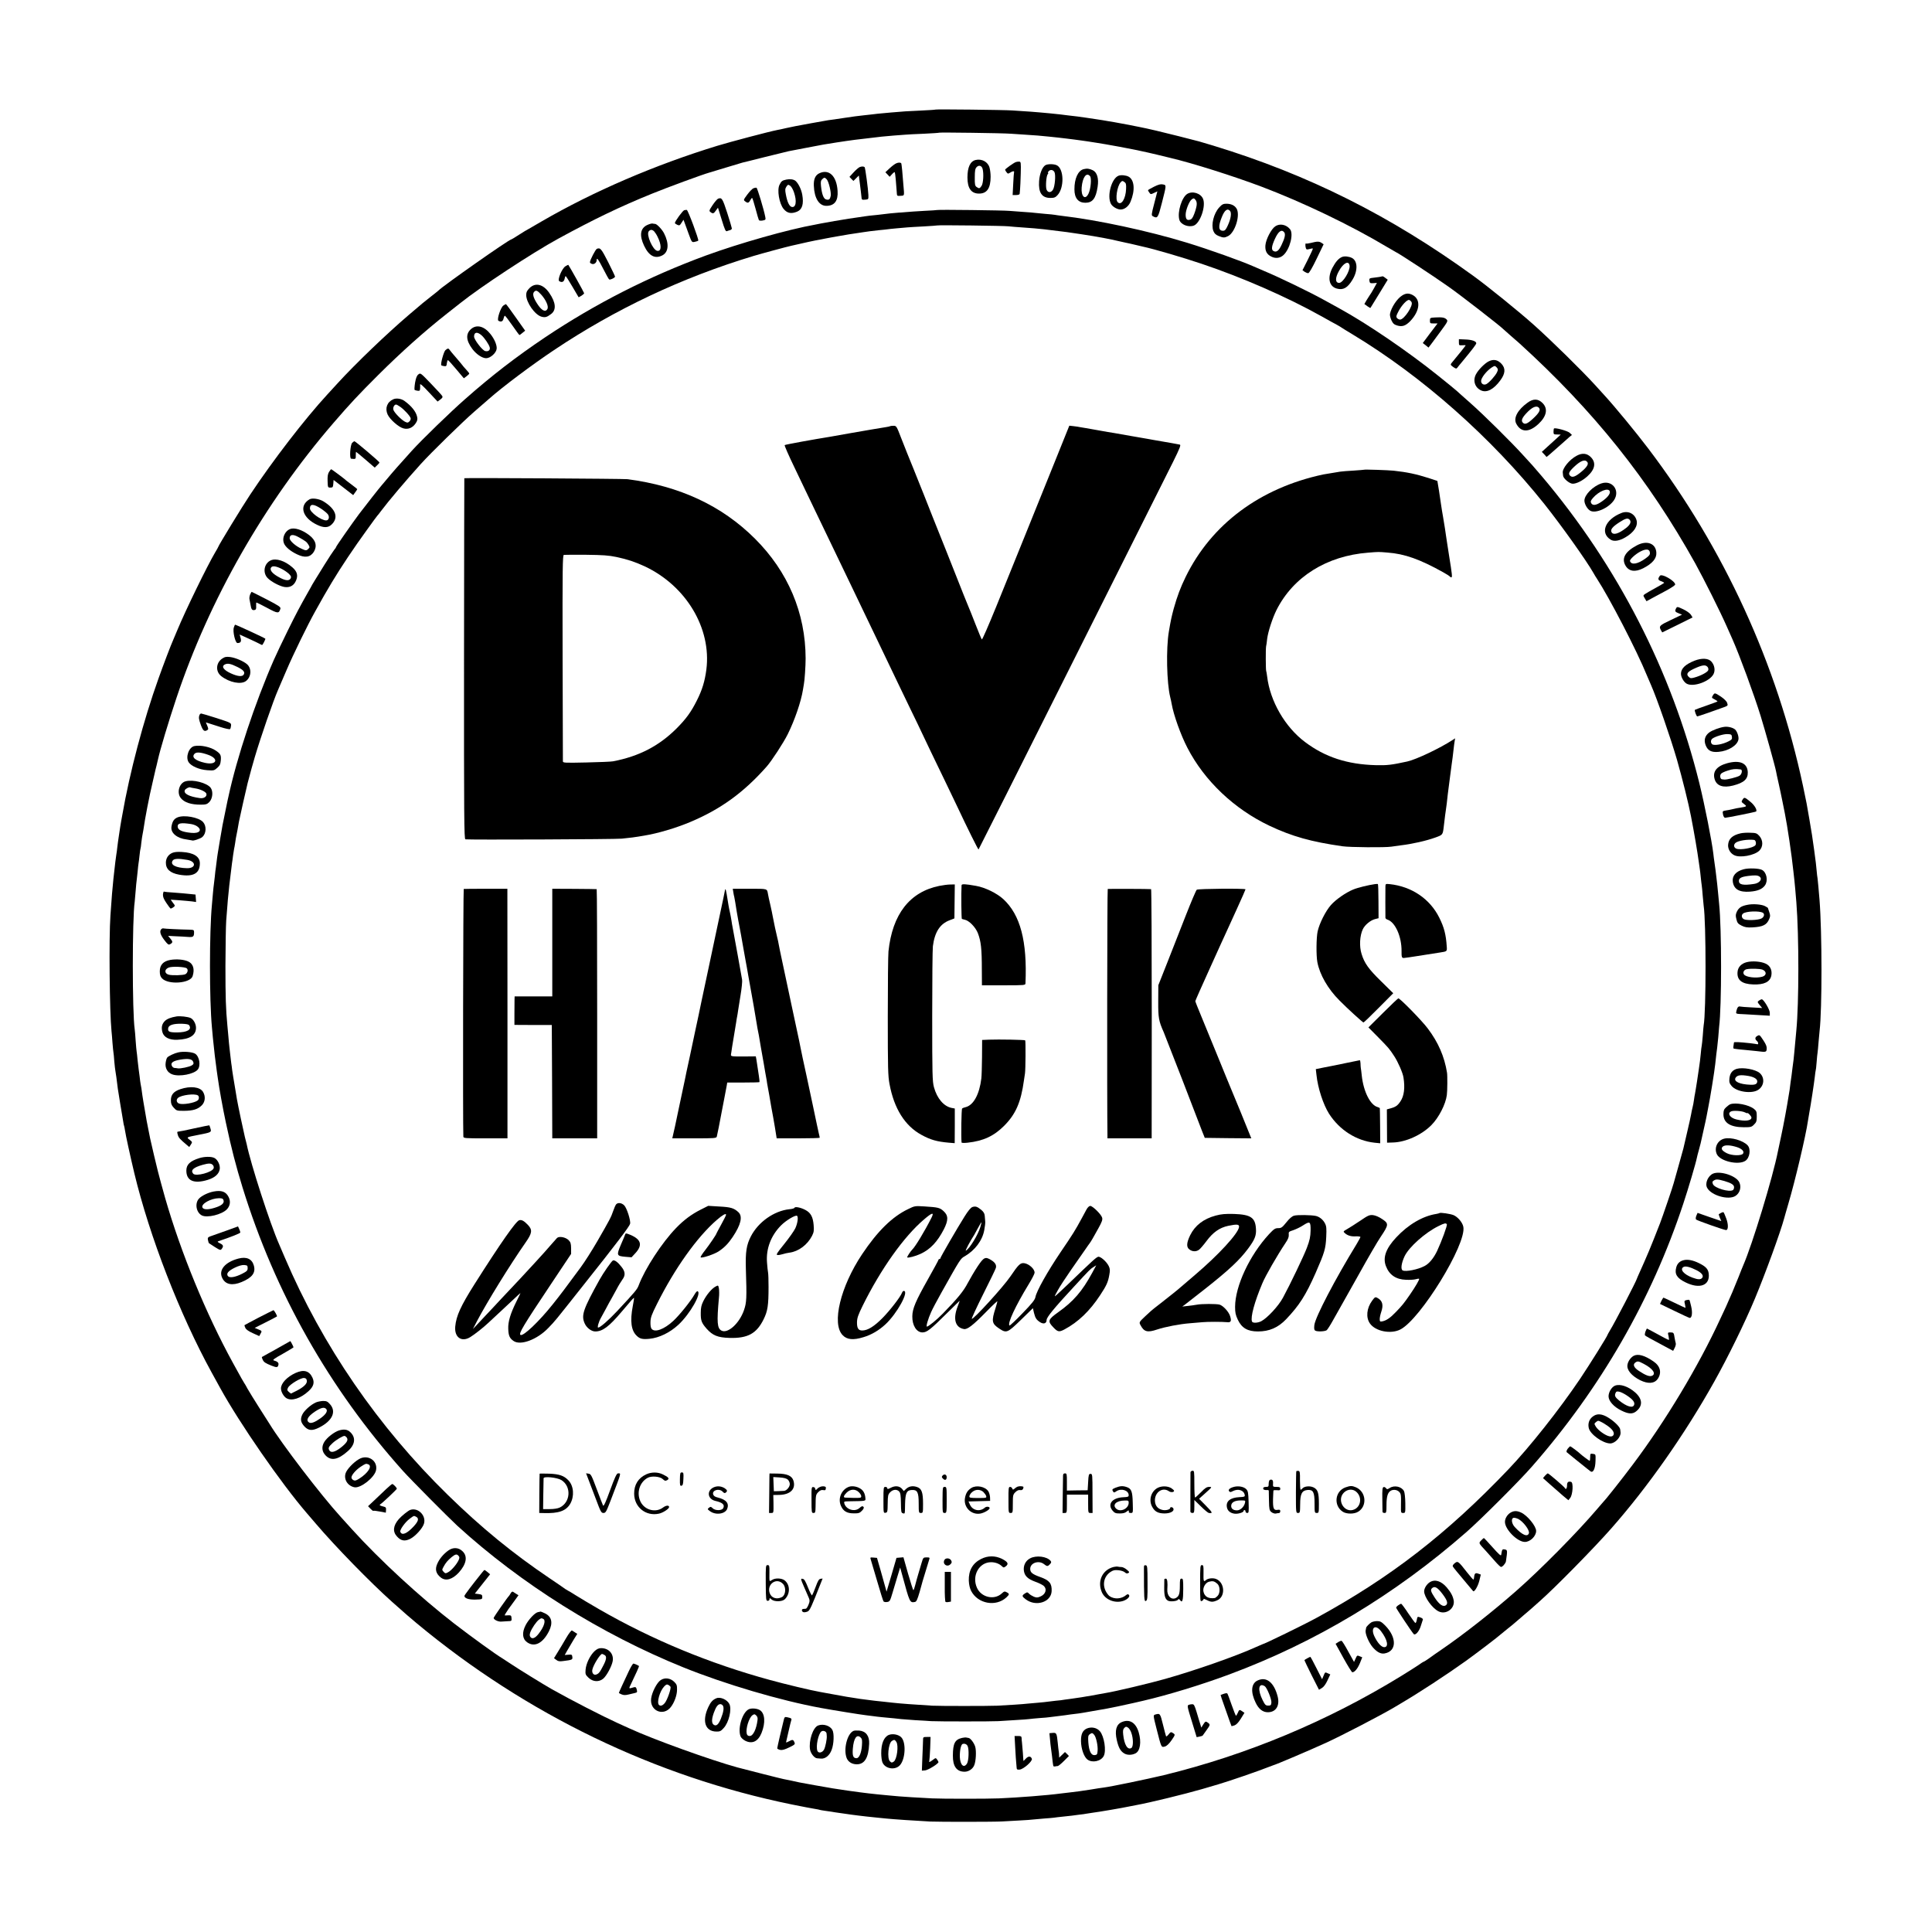 <?xml version="1.0" standalone="no"?>
<!DOCTYPE svg PUBLIC "-//W3C//DTD SVG 20010904//EN"
 "http://www.w3.org/TR/2001/REC-SVG-20010904/DTD/svg10.dtd">
<svg version="1.0" xmlns="http://www.w3.org/2000/svg"
 width="2001pt" height="2001pt" viewBox="0 0 2001 2001"
 preserveAspectRatio="xMidYMid meet">
<g transform="translate(0,2001) scale(0.1,-0.1)"
fill="#000000" stroke="none">
<path d="M9688 18875 c-1 -2 -68 -6 -148 -10 -144 -6 -185 -9 -310 -20 -125
-11 -175 -16 -200 -20 -14 -2 -54 -6 -90 -10 -36 -3 -123 -15 -195 -26 -71
-11 -147 -22 -167 -24 -21 -3 -100 -17 -175 -31 -178 -33 -175 -32 -258 -50
-38 -9 -80 -18 -93 -20 -88 -17 -488 -123 -623 -164 -646 -198 -1283 -472
-1819 -783 -140 -81 -154 -90 -175 -101 -11 -6 -46 -28 -78 -49 -31 -20 -59
-37 -62 -37 -23 0 -712 -484 -755 -530 -3 -3 -36 -30 -75 -60 -78 -61 -75 -59
-235 -195 -229 -196 -545 -499 -730 -701 -36 -39 -85 -93 -110 -120 -233 -253
-562 -680 -797 -1034 -81 -121 -333 -534 -333 -545 0 -2 -14 -28 -32 -57 -82
-139 -306 -598 -393 -808 -15 -36 -33 -78 -40 -95 -25 -55 -102 -258 -153
-401 -156 -436 -298 -970 -376 -1419 -3 -16 -8 -41 -10 -55 -3 -14 -8 -43 -11
-65 -3 -22 -10 -67 -15 -100 -5 -33 -12 -82 -15 -110 -3 -27 -7 -61 -10 -75
-5 -29 -13 -94 -30 -250 -9 -83 -20 -211 -31 -380 -17 -236 -9 -1003 11 -1200
2 -19 7 -73 10 -120 4 -47 8 -92 10 -100 2 -8 6 -51 9 -95 4 -44 9 -87 11 -95
2 -8 6 -37 10 -65 12 -101 16 -133 40 -275 13 -80 27 -163 31 -185 3 -22 7
-42 9 -45 2 -3 6 -26 10 -50 6 -44 56 -273 96 -440 158 -657 471 -1464 801
-2065 31 -55 70 -127 88 -160 203 -369 634 -991 896 -1295 12 -14 56 -65 97
-113 200 -235 566 -610 787 -807 159 -141 169 -150 260 -226 1132 -940 2465
-1584 3880 -1873 107 -22 215 -42 240 -46 24 -4 47 -8 50 -10 3 -1 25 -6 50
-9 25 -3 56 -8 70 -10 14 -3 61 -10 105 -16 44 -6 91 -13 105 -15 14 -2 45 -6
70 -9 25 -3 63 -7 85 -10 22 -3 69 -7 105 -11 36 -3 81 -8 100 -10 66 -7 301
-23 455 -31 102 -4 659 -4 745 1 36 2 117 6 180 10 63 3 126 8 140 10 14 2 64
6 112 10 49 3 96 8 105 9 10 2 52 7 93 11 41 4 83 9 92 10 9 2 43 6 75 10 32
3 65 8 73 10 8 2 38 6 65 10 59 7 322 52 380 65 22 5 54 11 72 14 139 25 500
113 683 166 58 17 134 40 170 50 109 32 410 135 525 181 17 7 35 13 40 15 34
9 382 157 550 234 166 76 562 282 703 365 9 6 40 23 67 40 194 114 471 295
681 445 112 81 339 254 354 270 3 3 37 31 76 62 39 31 77 62 85 70 8 7 44 38
79 68 36 30 70 59 76 65 6 5 46 41 90 80 158 139 561 549 739 751 383 434 767
982 1071 1526 141 252 318 613 420 858 111 267 265 690 304 835 4 17 24 84 43
150 70 237 181 706 202 855 4 25 11 68 16 95 14 74 47 291 55 360 3 33 8 62 9
66 2 3 7 42 10 87 3 45 8 90 10 101 2 10 6 58 10 107 4 49 9 102 11 119 26
221 26 1015 -1 1355 -8 99 -17 198 -20 220 -3 14 -7 52 -10 85 -6 63 -7 76
-25 208 -21 151 -23 165 -50 322 -28 164 -27 160 -66 345 -269 1263 -818 2460
-1603 3495 -121 160 -348 436 -453 550 -20 22 -65 71 -100 110 -139 152 -448
456 -634 622 -145 130 -478 400 -625 506 -859 623 -1710 1049 -2694 1349 -71
21 -137 41 -145 43 -8 2 -103 26 -210 54 -165 42 -325 80 -414 97 -11 2 -32 6
-46 9 -31 7 -59 12 -130 25 -30 6 -65 12 -76 14 -12 2 -39 7 -60 10 -22 3 -50
8 -64 11 -14 2 -43 7 -65 10 -22 3 -67 10 -100 15 -69 10 -117 17 -195 25 -30
4 -66 8 -80 10 -14 2 -61 7 -105 11 -44 4 -93 8 -110 10 -28 3 -121 10 -280
20 -84 6 -792 14 -797 9z m782 -250 c41 -2 109 -7 150 -10 80 -4 180 -13 245
-20 22 -3 65 -7 95 -10 30 -4 69 -8 85 -10 17 -2 53 -7 80 -10 28 -4 61 -8 74
-10 13 -2 45 -7 70 -10 25 -4 69 -10 96 -15 28 -5 66 -11 85 -14 19 -3 85 -15
145 -26 61 -12 121 -23 135 -26 14 -2 36 -7 50 -10 14 -3 36 -8 50 -11 14 -2
81 -18 150 -34 69 -17 132 -32 140 -34 230 -54 656 -189 945 -298 431 -163
930 -403 1299 -624 49 -29 90 -53 91 -53 12 0 398 -253 550 -361 124 -87 541
-411 565 -438 3 -3 39 -35 80 -71 41 -36 80 -69 86 -75 771 -701 1337 -1409
1822 -2280 93 -169 255 -492 327 -655 21 -47 48 -107 60 -135 72 -162 221
-567 290 -790 45 -145 151 -524 160 -575 5 -28 7 -36 29 -135 9 -38 25 -117
37 -175 11 -58 23 -114 25 -125 26 -130 70 -423 89 -605 3 -30 8 -71 10 -90 4
-37 12 -125 20 -225 28 -353 27 -1045 0 -1325 -4 -40 -13 -137 -21 -227 -3
-35 -7 -71 -8 -80 -2 -10 -7 -47 -11 -83 -4 -36 -9 -72 -10 -81 -2 -9 -6 -40
-10 -70 -3 -30 -8 -65 -10 -79 -3 -14 -7 -41 -10 -60 -18 -115 -51 -294 -77
-415 -16 -77 -31 -149 -34 -160 -52 -266 -266 -968 -359 -1180 -7 -16 -29 -70
-48 -120 -39 -99 -90 -219 -132 -311 -15 -32 -41 -88 -58 -124 -226 -490 -568
-1060 -907 -1510 -106 -142 -282 -364 -300 -380 -3 -3 -34 -39 -69 -80 -205
-241 -585 -626 -836 -846 -248 -218 -544 -451 -775 -609 -47 -32 -106 -73
-131 -92 -26 -18 -49 -33 -53 -33 -3 0 -27 -15 -53 -34 -27 -18 -109 -71 -183
-116 -763 -468 -1595 -815 -2454 -1025 -172 -41 -551 -120 -626 -129 -19 -2
-78 -11 -130 -20 -105 -16 -150 -23 -225 -31 -27 -3 -66 -8 -85 -10 -140 -19
-438 -42 -644 -51 -118 -5 -590 -5 -691 0 -140 7 -301 17 -345 21 -25 2 -74 7
-110 10 -162 15 -242 24 -425 50 -143 21 -143 21 -335 55 -173 31 -177 32
-250 49 -25 5 -59 12 -75 15 -23 4 -369 92 -475 120 -272 74 -878 292 -1124
406 -34 16 -88 40 -121 55 -154 70 -466 230 -680 350 -81 46 -351 212 -426
263 -39 26 -78 52 -87 57 -65 38 -319 222 -497 359 -353 273 -771 658 -1058
975 -62 68 -117 129 -122 135 -201 221 -607 751 -735 961 -8 13 -56 89 -107
168 -50 79 -104 166 -119 193 -14 27 -30 54 -34 59 -8 11 -29 48 -118 210
-278 507 -537 1136 -701 1705 -27 97 -68 244 -76 280 -2 8 -20 83 -40 165 -19
83 -37 161 -40 174 -2 14 -9 47 -15 75 -18 86 -19 94 -55 305 -2 13 -7 45 -11
70 -7 55 -12 89 -18 116 -2 11 -7 45 -10 76 -4 31 -8 65 -10 75 -2 11 -7 53
-11 94 -4 41 -8 82 -10 90 -2 8 -6 58 -10 110 -3 52 -8 106 -10 120 -26 175
-26 1145 0 1320 2 14 6 65 10 114 4 50 8 97 10 105 1 9 6 50 10 91 4 41 8 82
10 90 2 8 6 44 10 80 4 36 8 67 10 70 2 3 6 32 9 65 4 33 9 67 11 75 2 8 6 33
10 55 16 117 62 353 95 490 10 44 21 91 24 105 3 14 10 45 17 70 6 25 12 52
14 60 24 109 108 388 191 637 342 1025 911 2022 1628 2853 178 206 254 287
462 495 239 238 477 451 713 637 70 55 133 104 141 111 209 167 741 517 1010
664 366 200 646 335 975 468 162 66 527 200 590 217 11 3 90 27 175 53 85 26
161 49 170 51 8 1 113 28 233 58 120 30 231 57 245 60 15 3 99 19 187 36 182
35 177 34 305 54 155 24 234 34 388 51 23 3 61 7 85 10 23 2 78 7 122 11 44 3
98 7 120 9 22 2 110 7 195 10 85 4 157 9 159 11 5 4 656 -4 741 -11z"/>
<path d="M10105 18353 c-56 -13 -85 -75 -85 -181 0 -112 39 -167 120 -167 82
0 120 55 120 175 0 30 -5 72 -11 93 -16 60 -79 95 -144 80z m72 -92 c13 -50 7
-148 -10 -175 -20 -30 -26 -31 -53 -12 -16 12 -19 26 -18 100 0 67 4 89 18
104 23 26 54 17 63 -17z"/>
<path d="M10520 18331 c-25 -10 -110 -71 -110 -79 0 -4 7 -16 15 -26 13 -17
16 -17 37 -4 24 16 45 19 41 6 -2 -4 -6 -59 -9 -123 l-6 -115 36 0 c22 0 36 5
37 13 0 6 2 28 4 47 2 19 5 91 7 160 3 119 2 125 -17 126 -11 1 -27 -2 -35 -5z"/>
<path d="M9284 18319 c-12 -4 -43 -27 -68 -50 l-46 -43 22 -23 22 -24 24 26
c13 15 26 24 29 22 2 -3 7 -36 10 -73 3 -38 6 -82 8 -99 1 -16 3 -40 4 -53 1
-20 5 -23 39 -20 41 3 39 -6 28 118 -3 41 -9 107 -12 145 -4 39 -8 72 -10 74
-8 9 -29 9 -50 0z"/>
<path d="M10827 18299 c-32 -19 -60 -90 -65 -166 -8 -119 29 -173 117 -173 39
0 52 5 73 28 73 77 68 276 -8 311 -31 14 -93 14 -117 0z m94 -71 c15 -29 5
-152 -16 -184 -21 -32 -53 -31 -66 3 -11 31 -3 142 13 160 6 7 7 13 3 13 -4 0
-2 7 5 15 18 22 47 18 61 -7z"/>
<path d="M8905 18280 c-11 -4 -40 -29 -64 -55 l-43 -47 20 -21 21 -21 28 28
28 28 12 -93 c7 -52 13 -109 15 -127 2 -31 4 -33 38 -30 35 3 35 3 34 48 -2
58 -32 282 -39 289 -9 8 -29 9 -50 1z"/>
<path d="M11223 18258 c-58 -15 -96 -99 -95 -210 0 -90 40 -138 113 -138 75 0
109 45 127 164 14 87 -5 151 -50 173 -36 17 -60 20 -95 11z m67 -73 c17 -20 7
-133 -16 -180 -34 -72 -79 -31 -71 64 9 106 50 161 87 116z"/>
<path d="M8483 18214 c-39 -20 -57 -61 -54 -128 5 -130 55 -209 131 -208 84 1
122 53 115 155 -10 156 -90 231 -192 181z m80 -62 c20 -22 47 -134 41 -170 -7
-36 -18 -46 -47 -38 -27 6 -45 54 -54 141 -4 40 -2 55 12 68 21 21 28 21 48
-1z"/>
<path d="M11585 18190 c-73 -28 -122 -209 -79 -291 15 -29 65 -59 100 -59 41
0 82 32 102 78 51 120 42 230 -20 263 -27 14 -77 19 -103 9z m78 -137 c-4
-103 -50 -175 -87 -137 -27 26 -6 165 30 205 15 17 20 18 38 5 18 -12 21 -23
19 -73z"/>
<path d="M8144 18150 c-42 -9 -52 -16 -70 -53 -28 -53 -4 -195 42 -251 37 -45
79 -53 140 -28 53 22 70 80 53 176 -10 56 -41 118 -70 143 -20 16 -58 21 -95
13z m79 -131 c32 -93 21 -163 -24 -152 -25 7 -46 53 -60 130 -9 45 -8 59 6 80
15 22 18 23 38 10 12 -8 30 -38 40 -68z"/>
<path d="M11952 18076 c-34 -17 -62 -33 -62 -36 0 -3 6 -15 14 -25 13 -19 16
-19 49 -3 l34 16 -32 -124 c-31 -118 -31 -125 -14 -134 48 -26 53 -18 93 139
48 189 48 183 10 191 -23 5 -46 -1 -92 -24z"/>
<path d="M7803 18060 c-12 -5 -40 -34 -63 -65 -40 -54 -41 -57 -23 -70 26 -21
38 -18 53 10 7 14 16 25 20 25 3 0 19 -50 35 -110 16 -61 32 -115 35 -120 4
-6 21 -7 39 -4 31 6 33 9 27 38 -14 74 -82 300 -91 302 -6 1 -20 -1 -32 -6z"/>
<path d="M12297 18002 c-56 -34 -104 -185 -83 -266 12 -50 91 -83 149 -63 66
22 129 201 97 278 -24 57 -109 84 -163 51z m97 -117 c-2 -19 -13 -59 -25 -90
-16 -42 -26 -56 -46 -61 -30 -8 -43 7 -43 53 0 46 37 140 63 158 20 14 23 14
39 -5 11 -13 15 -32 12 -55z"/>
<path d="M7437 17952 c-9 -4 -35 -34 -57 -67 -36 -54 -37 -60 -22 -71 25 -20
35 -17 57 16 l21 29 39 -125 c31 -102 41 -124 54 -118 9 3 24 9 34 11 9 3 17
10 17 17 0 6 -22 79 -48 161 -49 150 -56 162 -95 147z"/>
<path d="M12627 17861 c-57 -63 -85 -179 -60 -243 11 -27 25 -40 54 -52 49
-20 62 -20 99 -1 73 38 129 222 86 287 -21 32 -57 48 -105 48 -32 0 -45 -7
-74 -39z m113 -36 c17 -21 8 -81 -23 -149 -21 -46 -30 -56 -51 -56 -47 0 -50
48 -10 145 28 70 58 91 84 60z"/>
<path d="M7087 17833 c-16 -4 -97 -115 -97 -133 0 -4 11 -12 24 -18 22 -10 27
-8 45 21 l20 31 9 -24 c5 -14 25 -67 43 -118 34 -93 34 -93 64 -87 16 3 33 9
37 13 8 8 -106 316 -119 318 -4 1 -16 -1 -26 -3z"/>
<path d="M9708 17835 c-1 -1 -64 -6 -138 -9 -74 -4 -160 -10 -190 -13 -30 -3
-62 -5 -70 -5 -8 0 -49 -4 -90 -8 -107 -13 -169 -20 -215 -24 -22 -3 -69 -9
-105 -15 -36 -5 -85 -13 -110 -16 -47 -7 -247 -41 -290 -50 -14 -3 -38 -8 -55
-11 -285 -51 -782 -192 -1133 -320 -595 -219 -1143 -498 -1665 -847 -299 -201
-548 -392 -827 -638 -157 -138 -447 -419 -556 -539 -126 -139 -204 -228 -255
-290 -30 -36 -56 -67 -59 -70 -8 -7 -180 -226 -232 -295 -70 -94 -238 -334
-238 -342 0 -4 -8 -16 -18 -27 -10 -12 -56 -82 -102 -156 -46 -74 -90 -146
-99 -160 -9 -14 -21 -34 -27 -45 -5 -11 -23 -42 -39 -70 -90 -159 -127 -229
-214 -405 -53 -107 -118 -244 -145 -305 -195 -445 -383 -1011 -471 -1420 -2
-11 -6 -29 -9 -40 -5 -24 -43 -208 -51 -250 -3 -16 -14 -84 -26 -150 -11 -66
-22 -131 -24 -145 -3 -14 -7 -50 -11 -80 -3 -30 -8 -63 -9 -72 -2 -9 -7 -48
-10 -85 -4 -37 -9 -75 -10 -84 -2 -9 -6 -52 -10 -95 -4 -43 -9 -95 -10 -114
-27 -282 -27 -983 0 -1270 2 -25 7 -74 10 -110 10 -106 29 -267 40 -340 2 -14
7 -45 10 -70 15 -110 53 -321 84 -465 56 -264 106 -456 172 -670 337 -1092
899 -2087 1663 -2940 80 -89 466 -478 561 -566 659 -602 1492 -1124 2340
-1467 433 -175 1008 -345 1430 -422 114 -21 417 -70 465 -75 30 -3 66 -8 80
-10 14 -2 52 -7 85 -10 109 -10 170 -16 200 -20 17 -2 82 -7 145 -11 63 -3
138 -8 165 -10 65 -4 637 -4 695 0 25 2 103 7 175 11 71 4 138 9 149 11 10 2
57 6 104 10 47 3 92 7 101 9 9 1 45 6 81 10 36 4 72 9 80 10 15 3 91 13 145
19 26 4 59 9 130 22 11 2 47 9 80 14 33 5 71 12 85 15 14 3 61 13 105 21 44 9
118 25 165 36 47 11 92 21 100 23 258 60 599 164 890 272 896 333 1714 824
2460 1477 148 130 547 528 676 676 714 815 1239 1728 1568 2723 52 156 131
424 141 477 2 12 11 46 19 74 8 28 17 62 20 76 3 14 16 75 30 135 14 61 28
125 31 143 3 18 12 63 19 100 17 81 63 365 71 442 3 30 8 75 11 100 3 25 7 56
9 70 2 14 7 61 11 105 3 44 7 93 9 109 27 217 27 1017 0 1276 -2 19 -6 67 -10
105 -4 39 -8 84 -10 100 -2 17 -6 55 -10 85 -3 30 -11 89 -17 130 -6 41 -12
86 -13 100 -16 133 -89 503 -145 730 -287 1159 -846 2249 -1629 3175 -47 55
-92 107 -100 116 -9 9 -52 56 -96 105 -118 131 -414 424 -551 544 -65 58 -128
113 -139 124 -11 10 -96 80 -190 155 -314 252 -730 536 -1025 698 -30 16 -102
56 -160 88 -142 79 -462 234 -623 301 -34 14 -80 34 -102 44 -131 58 -459 175
-690 246 -402 123 -928 236 -1300 279 -27 3 -59 8 -70 10 -11 2 -56 7 -100 10
-44 4 -90 8 -103 10 -13 2 -67 7 -120 10 -53 4 -119 9 -147 11 -55 6 -741 14
-747 9z m737 -169 c28 -3 88 -8 135 -11 106 -7 171 -13 235 -20 228 -27 262
-32 385 -51 52 -9 106 -17 120 -19 57 -9 190 -34 251 -49 37 -8 78 -17 90 -20
13 -2 56 -12 94 -21 39 -9 77 -18 85 -20 116 -25 409 -111 605 -177 420 -141
880 -342 1235 -540 74 -42 151 -84 170 -94 19 -11 37 -21 40 -24 3 -3 57 -36
120 -74 721 -435 1434 -1066 1985 -1756 178 -224 437 -588 509 -715 9 -16 24
-42 34 -56 132 -202 416 -750 519 -1004 14 -33 33 -78 43 -100 61 -138 202
-544 269 -775 58 -204 118 -446 145 -585 34 -175 66 -364 81 -475 3 -25 8 -56
10 -70 2 -14 7 -52 10 -85 3 -33 8 -71 10 -85 2 -14 7 -61 10 -105 4 -44 8
-91 10 -105 26 -173 26 -1101 0 -1240 -1 -8 -6 -55 -9 -105 -4 -49 -9 -97 -11
-105 -2 -8 -7 -46 -10 -84 -3 -38 -12 -110 -20 -160 -7 -50 -16 -108 -19 -128
-3 -21 -9 -55 -12 -75 -3 -21 -7 -45 -9 -53 -2 -8 -7 -35 -10 -60 -3 -25 -10
-61 -15 -80 -5 -19 -12 -52 -15 -72 -3 -20 -22 -103 -41 -185 -19 -81 -37
-157 -39 -168 -3 -11 -25 -92 -50 -180 -25 -88 -48 -168 -50 -178 -6 -28 -115
-347 -140 -412 -102 -262 -135 -340 -223 -535 -9 -19 -16 -37 -17 -40 -4 -23
-236 -470 -282 -542 -12 -21 -23 -40 -23 -42 0 -12 -187 -311 -285 -457 -215
-319 -525 -710 -743 -938 -635 -666 -1220 -1119 -1982 -1535 -125 -69 -550
-276 -565 -276 -2 0 -32 -13 -67 -29 -204 -93 -635 -244 -941 -330 -158 -45
-521 -131 -617 -146 -19 -3 -59 -10 -89 -16 -30 -6 -64 -12 -75 -14 -12 -1
-50 -8 -86 -14 -36 -6 -85 -13 -110 -16 -25 -3 -55 -7 -67 -9 -12 -3 -53 -8
-90 -11 -37 -4 -75 -9 -84 -10 -9 -2 -52 -6 -95 -10 -43 -3 -95 -8 -114 -10
-39 -5 -193 -15 -308 -21 -91 -4 -605 -4 -677 0 -194 12 -330 22 -410 31 -27
3 -72 8 -100 11 -27 3 -66 7 -85 9 -19 3 -55 7 -79 10 -23 3 -55 7 -70 9 -14
3 -43 7 -63 10 -61 9 -109 17 -132 22 -11 2 -59 11 -106 19 -47 8 -98 18 -115
21 -93 16 -364 81 -520 124 -629 172 -1219 416 -1770 733 -93 54 -201 118
-240 143 -38 24 -77 48 -85 51 -8 4 -19 11 -25 15 -5 5 -77 54 -160 110 -384
259 -708 524 -1055 863 -724 707 -1300 1546 -1690 2460 -23 55 -50 118 -60
140 -93 211 -295 835 -335 1035 -2 8 -10 42 -19 75 -14 57 -71 326 -82 390 -2
17 -9 55 -14 85 -5 30 -12 71 -15 90 -3 19 -7 46 -10 60 -2 14 -7 43 -10 65
-2 22 -7 56 -10 75 -3 19 -7 58 -10 85 -3 28 -7 64 -9 80 -2 17 -7 64 -10 105
-4 41 -9 95 -11 120 -16 169 -20 288 -20 615 1 204 4 415 8 470 13 179 22 278
32 365 18 150 24 200 28 230 3 14 7 50 11 80 4 30 9 62 11 70 2 8 7 33 10 55
6 43 8 58 25 140 5 28 12 66 15 85 5 29 77 349 90 400 35 131 48 181 73 265
61 207 192 586 242 700 9 22 48 112 86 200 71 167 220 472 297 610 90 162 102
182 175 305 95 158 226 354 361 540 57 80 107 147 110 150 4 3 19 22 35 44 80
107 257 316 415 491 105 116 429 433 552 540 68 59 138 120 154 134 145 128
444 352 673 505 637 426 1325 751 2067 975 87 26 346 96 393 106 9 2 55 12
102 23 169 40 464 93 640 117 25 3 56 8 70 10 14 2 57 7 95 11 39 3 77 8 86 9
9 2 52 6 95 10 43 4 95 8 114 10 19 2 96 6 170 10 74 4 136 9 138 10 6 5 687
-3 737 -9z"/>
<path d="M9219 15596 c-2 -2 -20 -6 -39 -9 -30 -4 -274 -46 -365 -62 -143 -26
-194 -35 -220 -39 -157 -25 -462 -80 -468 -86 -4 -4 42 -109 103 -235 60 -125
110 -229 110 -230 0 -1 48 -101 106 -221 58 -121 121 -250 139 -289 18 -38 69
-144 113 -235 44 -91 100 -208 125 -260 25 -52 82 -171 127 -265 45 -93 99
-206 120 -250 21 -44 72 -152 115 -240 43 -88 94 -196 115 -240 21 -44 79
-165 130 -270 51 -104 107 -221 125 -260 36 -77 120 -252 245 -510 45 -93 97
-201 115 -240 102 -217 216 -447 220 -443 3 3 438 868 967 1924 528 1055 1000
1997 1048 2091 68 138 83 174 70 178 -8 2 -44 9 -80 15 -85 14 -170 29 -196
34 -12 2 -37 7 -55 10 -19 3 -99 17 -179 31 -80 14 -156 28 -170 30 -35 5 -82
13 -175 30 -44 8 -97 17 -119 21 -21 3 -48 8 -60 10 -11 3 -41 7 -66 10 l-45
5 -142 -353 c-78 -194 -217 -537 -308 -763 -91 -225 -230 -567 -307 -758 -78
-191 -144 -344 -149 -340 -4 4 -33 73 -64 153 -31 80 -67 170 -80 200 -13 30
-67 165 -120 300 -53 135 -102 259 -109 275 -7 17 -68 170 -136 340 -67 171
-128 324 -135 340 -7 17 -36 89 -64 160 -29 72 -58 144 -65 160 -7 17 -35 87
-62 157 -48 125 -50 128 -80 128 -17 0 -33 -2 -35 -4z"/>
<path d="M14128 15145 c-2 -1 -50 -5 -108 -9 -58 -3 -121 -8 -140 -11 -69 -11
-155 -25 -175 -29 -655 -140 -1158 -515 -1425 -1061 -55 -113 -87 -199 -124
-330 -21 -79 -30 -117 -50 -237 -30 -175 -22 -534 14 -678 5 -19 12 -51 15
-70 20 -115 94 -322 163 -455 178 -344 485 -634 851 -808 234 -110 428 -165
756 -212 76 -11 440 -14 505 -4 36 5 81 12 100 14 113 13 264 47 357 81 77 28
76 26 87 119 10 86 18 151 21 165 3 15 15 111 20 165 2 17 11 86 20 155 9 69
18 141 21 160 2 19 6 49 9 65 2 17 7 55 10 85 3 30 8 68 11 84 l5 29 -26 -17
c-130 -85 -376 -202 -470 -223 -161 -35 -207 -41 -325 -38 -296 8 -526 83
-734 240 -207 155 -362 424 -392 678 -4 29 -8 55 -10 58 -5 9 -6 230 -1 254 3
11 8 46 11 78 9 73 55 215 97 299 173 344 520 561 949 594 112 9 105 9 200 1
178 -13 337 -70 577 -204 35 -19 65 -39 69 -44 3 -5 10 -9 15 -9 12 0 9 29
-22 220 -11 69 -22 139 -24 155 -2 17 -6 44 -9 60 -2 17 -8 50 -11 75 -4 25
-9 52 -10 61 -2 9 -6 34 -9 55 -3 22 -8 50 -11 64 -2 14 -7 43 -10 65 -3 22
-12 86 -21 142 l-17 102 -91 30 c-129 41 -223 61 -362 76 -56 6 -301 14 -306
10z"/>
<path d="M4809 15057 c-1 -1 -2 -842 -3 -1869 -1 -1653 1 -1867 14 -1871 28
-6 1555 0 1620 7 97 10 142 16 170 21 14 3 41 7 60 10 142 23 328 78 478 141
315 132 554 305 792 574 51 57 176 249 219 336 73 148 137 335 157 458 3 21 8
48 10 60 8 39 18 190 18 266 -1 471 -182 899 -525 1241 -343 342 -779 545
-1320 616 -38 5 -1687 15 -1690 10z m1576 -816 c116 -25 191 -50 293 -97 429
-202 692 -642 638 -1068 -16 -122 -43 -211 -98 -320 -60 -120 -112 -192 -212
-292 -181 -180 -386 -287 -656 -339 -19 -4 -144 -9 -277 -12 -232 -5 -243 -4
-243 13 0 11 -2 495 -3 1076 -2 933 0 1058 13 1061 8 1 112 2 230 1 175 -2
234 -6 315 -23z"/>
<path d="M9959 10841 c-5 -87 -2 -344 3 -348 5 -2 17 -6 28 -8 47 -9 113 -77
138 -140 32 -84 41 -159 41 -380 l1 -160 225 0 c218 0 225 1 226 20 19 437
-53 710 -230 873 -67 61 -189 121 -283 137 -113 20 -148 22 -149 6z"/>
<path d="M14240 10853 c-66 -9 -180 -37 -225 -56 -77 -32 -178 -102 -230 -160
-55 -62 -119 -189 -138 -273 -14 -63 -16 -249 -3 -319 25 -130 109 -277 229
-397 82 -83 241 -228 249 -228 4 0 75 68 158 152 l150 151 -128 126 c-128 125
-171 186 -200 281 -25 78 -19 189 13 256 21 44 77 91 124 104 l39 10 -1 176
c0 96 -3 176 -6 178 -3 1 -17 1 -31 -1z"/>
<path d="M14349 10831 c-1 -28 -1 -308 0 -328 1 -6 11 -15 22 -18 80 -26 147
-177 145 -327 -1 -60 3 -71 24 -70 7 0 91 12 120 17 79 13 221 35 255 40 73
11 73 11 69 63 -8 123 -27 197 -77 297 -97 196 -287 324 -514 348 -41 4 -43 3
-44 -22z"/>
<path d="M9730 10835 c-308 -62 -488 -294 -528 -679 -4 -39 -7 -343 -7 -676 0
-534 2 -616 18 -698 47 -253 159 -432 329 -525 94 -52 161 -71 285 -82 l61 -5
1 180 0 179 -32 6 c-82 16 -152 98 -184 215 -16 59 -18 128 -18 735 0 369 3
695 7 725 19 147 74 232 174 269 l49 19 2 176 2 176 -47 -1 c-26 0 -76 -7
-112 -14z"/>
<path d="M4803 10803 c-6 -2 -10 -2449 -4 -2565 1 -17 19 -18 229 -18 l228 0
0 1292 -1 1293 -222 0 c-122 0 -226 -1 -230 -2z"/>
<path d="M5720 10248 l0 -558 -195 0 -195 0 -1 -37 c0 -21 -1 -87 -1 -148 l0
-110 193 -1 194 0 3 -587 2 -587 233 0 232 0 0 1290 c0 710 -2 1291 -5 1291
-3 1 -107 2 -232 3 l-228 1 0 -557z"/>
<path d="M7595 10770 c3 -19 7 -42 10 -50 2 -8 6 -33 10 -55 3 -22 10 -67 16
-100 6 -33 13 -71 15 -85 3 -14 9 -49 15 -79 6 -30 12 -64 14 -75 2 -12 13
-73 24 -136 12 -63 23 -128 26 -145 3 -16 15 -79 25 -140 50 -273 71 -399 85
-485 3 -19 8 -46 10 -60 12 -56 16 -80 35 -195 12 -66 25 -145 31 -175 5 -30
12 -70 15 -89 3 -18 8 -43 10 -55 2 -11 7 -37 9 -56 3 -19 8 -44 10 -56 3 -12
7 -39 11 -60 3 -21 14 -82 23 -134 10 -52 27 -146 37 -207 l18 -113 223 0
c123 0 223 3 223 6 0 3 -4 24 -10 47 -5 23 -33 150 -60 282 -28 132 -57 269
-65 305 -26 118 -64 294 -69 325 -3 17 -8 39 -10 50 -3 11 -37 171 -76 355
-39 184 -84 396 -100 470 -16 74 -32 151 -35 170 -3 19 -10 51 -15 70 -9 33
-37 165 -47 220 -2 14 -13 66 -24 115 -12 50 -23 101 -25 115 -11 58 0 55
-189 55 l-176 0 6 -35z"/>
<path d="M11473 10803 c-6 -2 -8 -2232 -3 -2555 l0 -28 229 0 229 0 1 1290 c0
710 -3 1291 -7 1291 -14 3 -442 4 -449 2z"/>
<path d="M12395 10795 c-7 -5 -58 -125 -113 -265 -55 -140 -142 -361 -192
-489 l-93 -235 -1 -165 c-1 -172 5 -206 57 -322 8 -19 95 -241 193 -494 97
-253 189 -491 204 -530 l28 -70 241 -3 241 -2 -9 22 c-13 36 -191 469 -206
503 -7 17 -64 154 -125 305 -62 151 -141 344 -176 429 -35 84 -64 157 -64 162
0 5 68 158 151 341 83 183 159 352 170 374 10 23 59 130 109 239 49 108 90
200 90 204 0 11 -492 7 -505 -4z"/>
<path d="M7510 10796 c0 -3 -24 -120 -80 -381 -10 -49 -51 -241 -90 -425 -40
-184 -74 -345 -76 -357 -2 -12 -16 -75 -29 -140 -14 -65 -30 -138 -35 -163 -5
-25 -30 -142 -55 -260 -26 -118 -49 -226 -51 -240 -3 -14 -18 -86 -34 -160
-16 -74 -32 -148 -35 -165 -3 -16 -18 -87 -33 -157 l-29 -128 228 0 c208 0
228 1 233 18 4 14 33 157 50 252 3 14 14 75 26 135 12 61 24 124 27 142 l5 31
165 0 c90 0 166 2 168 4 3 2 0 31 -5 64 -5 32 -11 77 -15 99 -3 22 -8 54 -11
72 l-6 32 -101 -1 c-174 0 -160 -4 -153 40 2 21 14 92 25 158 11 65 22 137 26
158 3 21 7 48 10 60 2 12 7 37 9 56 3 19 15 93 26 163 12 71 19 143 16 160 -3
18 -23 131 -45 252 -50 276 -52 288 -55 300 -2 6 -6 33 -10 60 -4 28 -12 66
-16 85 -5 19 -11 53 -15 75 -13 88 -27 165 -31 165 -2 0 -4 -2 -4 -4z"/>
<path d="M14324 9519 l-151 -150 101 -102 c111 -113 115 -118 167 -197 38 -58
88 -172 95 -219 17 -108 7 -192 -32 -249 -28 -42 -49 -57 -100 -71 l-40 -11 1
-172 1 -173 60 2 c133 3 299 78 400 181 76 77 147 215 159 310 6 39 7 203 2
232 -27 167 -90 314 -201 460 -61 81 -285 310 -303 310 -4 0 -76 -68 -159
-151z"/>
<path d="M10243 9242 l-71 -3 -1 -176 c-1 -97 -4 -197 -7 -222 -20 -167 -82
-278 -163 -298 -14 -3 -30 -9 -36 -14 -8 -5 -12 -290 -6 -352 1 -5 29 -6 63
-2 163 18 271 68 378 175 120 120 174 244 205 470 3 25 8 58 11 73 6 39 8 336
2 342 -6 6 -273 11 -375 7z"/>
<path d="M13960 9004 c-63 -13 -124 -26 -135 -28 -11 -2 -60 -12 -108 -21
l-89 -18 7 -61 c14 -135 70 -306 130 -401 108 -168 281 -279 470 -300 l60 -6
-1 178 c-1 98 -2 181 -3 184 0 4 -11 10 -23 13 -76 21 -146 160 -164 326 -4
36 -8 72 -10 80 -1 8 -3 30 -3 48 -1 17 -4 32 -8 31 -5 -1 -60 -12 -123 -25z"/>
<path d="M6381 7536 c-6 -7 -20 -38 -30 -68 -22 -65 -35 -89 -164 -313 -54
-93 -131 -215 -172 -270 -171 -232 -204 -276 -291 -385 -141 -177 -305 -333
-333 -316 -21 14 25 91 318 530 l206 309 0 59 c-1 49 -5 62 -26 84 -32 31 -98
43 -120 22 -8 -8 -39 -43 -69 -78 -30 -35 -59 -68 -65 -74 -44 -50 -140 -153
-249 -271 -72 -76 -165 -175 -206 -219 -41 -45 -107 -115 -146 -156 -39 -41
-85 -91 -103 -110 l-33 -35 44 85 c102 194 342 583 503 813 67 96 71 129 23
180 -40 42 -65 56 -90 49 -34 -9 -193 -236 -463 -662 -143 -226 -190 -329
-200 -439 -10 -112 65 -165 155 -110 47 29 135 98 191 151 25 24 97 90 159
148 62 58 126 117 141 132 16 15 29 26 29 24 0 -2 -18 -40 -41 -85 -62 -125
-88 -210 -85 -283 2 -71 14 -98 54 -126 72 -52 247 14 362 135 78 82 46 43
371 453 341 429 468 597 475 625 8 33 -34 164 -61 191 -27 27 -66 31 -84 10z"/>
<path d="M7258 7482 c-97 -49 -176 -108 -256 -191 -146 -151 -322 -421 -386
-591 -17 -45 -31 -62 -223 -268 -92 -98 -177 -172 -198 -172 -11 0 6 61 28 99
11 20 35 65 55 101 19 36 42 79 52 95 9 17 34 62 55 100 20 39 48 84 61 102
33 44 31 82 -9 132 -39 50 -71 73 -89 66 -14 -6 -99 -128 -139 -200 -168 -303
-190 -366 -155 -448 19 -47 70 -87 111 -87 76 0 142 49 274 205 102 121 124
146 128 142 1 -2 -4 -39 -13 -83 -30 -157 -17 -256 42 -310 32 -31 60 -37 131
-30 100 10 210 63 299 145 120 111 246 332 198 348 -5 2 -20 -14 -32 -36 -38
-67 -155 -213 -219 -272 -94 -87 -191 -123 -224 -82 -9 10 -13 37 -12 71 1 46
12 77 67 186 184 369 416 694 620 871 60 52 96 72 96 54 0 -6 -22 -51 -50
-101 -27 -50 -50 -92 -50 -94 0 -9 -72 -115 -118 -174 -28 -35 -48 -68 -46
-72 8 -13 142 31 188 62 61 41 99 81 145 149 85 127 105 213 59 256 -46 43
-80 53 -198 59 l-115 7 -77 -39z"/>
<path d="M9405 7487 c-166 -80 -316 -228 -476 -467 -224 -335 -317 -719 -202
-838 45 -48 111 -54 217 -21 81 24 159 70 226 132 121 112 250 347 190 347 -6
0 -13 -8 -17 -17 -15 -43 -125 -185 -203 -264 -87 -88 -154 -129 -210 -129
-40 0 -55 24 -54 86 1 44 12 75 59 171 188 380 426 715 635 893 85 73 108 78
77 17 -68 -135 -167 -299 -197 -327 -18 -17 -58 -78 -54 -83 8 -8 86 12 139
37 100 46 174 125 240 253 48 94 48 143 -1 188 -40 37 -57 41 -199 50 -99 6
-101 6 -170 -28z"/>
<path d="M10070 7508 c-16 -6 -44 -40 -79 -96 -81 -129 -251 -423 -251 -433 0
-5 -4 -9 -10 -9 -5 0 -10 -4 -10 -8 0 -5 -50 -96 -110 -203 -126 -223 -160
-303 -161 -381 -2 -96 44 -168 105 -168 46 0 83 29 263 208 67 67 123 121 123
119 0 -1 -10 -27 -21 -57 -51 -130 -26 -219 64 -235 35 -7 93 37 230 177 64
66 117 115 117 110 0 -5 -9 -37 -19 -70 -44 -136 -39 -161 38 -212 75 -50 85
-46 225 90 l124 121 11 -48 c14 -55 25 -72 63 -97 37 -24 68 -13 68 23 0 28
78 123 279 340 165 179 175 189 205 207 l30 19 -43 -80 c-103 -189 -192 -293
-351 -406 -107 -76 -112 -93 -50 -157 45 -48 60 -50 115 -21 142 76 262 191
369 354 66 100 82 135 95 209 9 49 8 64 -5 92 -23 48 -89 105 -111 97 -24 -9
-51 -34 -308 -281 -50 -48 -104 -98 -120 -112 -28 -25 -28 -24 10 45 21 39 84
135 139 214 56 79 120 171 143 205 23 33 45 66 50 71 12 16 38 60 89 153 36
65 45 89 39 110 -8 33 -98 122 -123 122 -11 0 -27 -15 -39 -37 -11 -21 -35
-65 -53 -98 -66 -121 -86 -154 -216 -345 -135 -200 -248 -401 -260 -464 -5
-28 -34 -65 -134 -168 -70 -73 -131 -130 -135 -127 -22 22 61 201 200 429 32
52 59 105 60 116 5 37 -56 94 -107 101 -40 5 -59 -13 -143 -137 -72 -107 -387
-452 -400 -439 -3 4 50 119 118 255 69 137 128 259 131 271 9 30 -7 57 -48 82
-61 38 -76 31 -141 -66 -31 -47 -77 -125 -102 -172 -43 -83 -104 -158 -258
-316 -61 -63 -149 -135 -165 -135 -11 0 12 80 44 151 13 30 62 122 108 204
194 346 196 349 239 373 106 61 183 163 203 270 7 37 12 78 10 92 -1 14 -4 40
-5 59 -2 23 -13 41 -37 61 -42 34 -59 39 -92 28z m84 -205 c-25 -83 -110 -223
-150 -246 -12 -7 45 101 86 163 5 8 23 41 40 73 17 31 32 57 34 57 2 0 -2 -21
-10 -47z"/>
<path d="M8229 7501 c-2 -6 -26 -13 -53 -15 -159 -17 -322 -132 -399 -281 -46
-89 -57 -162 -52 -335 10 -307 8 -350 -20 -431 -48 -137 -168 -245 -233 -210
-44 24 -49 84 -26 339 4 34 3 78 0 97 -7 35 -7 35 -35 20 -39 -20 -96 -88
-127 -152 -20 -40 -26 -68 -26 -120 -1 -82 8 -104 61 -165 63 -70 114 -91 237
-95 189 -5 280 45 353 193 42 85 51 144 51 334 0 69 -2 136 -5 150 -3 14 -8
61 -11 105 -11 142 41 278 146 384 53 53 153 112 166 98 14 -14 4 -80 -19
-129 -14 -29 -66 -102 -115 -163 -73 -90 -86 -111 -71 -113 11 -2 35 2 54 8
19 6 51 14 71 16 94 12 186 80 235 175 18 37 21 54 16 112 -7 83 -30 125 -83
154 -47 26 -110 39 -115 24z"/>
<path d="M14909 7446 c-2 -2 -17 -6 -34 -9 -140 -22 -290 -110 -414 -243 -107
-114 -141 -209 -107 -297 35 -92 105 -139 209 -142 39 -2 84 1 101 6 16 5 32
7 34 4 6 -5 -39 -83 -96 -165 -64 -92 -76 -107 -143 -177 -60 -63 -101 -91
-145 -99 -21 -4 -24 0 -24 25 0 15 7 48 15 71 26 75 14 120 -42 149 -19 10
-25 6 -52 -31 -57 -77 -66 -175 -22 -236 57 -81 216 -112 314 -62 209 106 687
884 653 1063 -8 45 -57 103 -102 122 -32 13 -137 29 -145 21z m76 -116 c7 -11
-53 -174 -101 -277 -36 -75 -83 -132 -131 -156 -68 -36 -194 -61 -225 -45 -23
11 -14 76 20 148 46 95 214 245 352 312 60 30 76 33 85 18z"/>
<path d="M12591 7420 c-126 -34 -214 -102 -264 -203 -38 -78 -41 -123 -9 -147
30 -24 70 -26 100 -4 12 8 47 49 77 89 68 92 137 140 226 159 92 19 115 16
112 -12 -8 -67 -211 -288 -458 -498 -77 -65 -142 -121 -145 -124 -14 -14 -125
-103 -205 -165 -49 -38 -95 -74 -101 -80 -6 -5 -34 -31 -62 -57 -64 -60 -65
-63 -51 -90 37 -72 72 -82 173 -48 84 28 235 57 341 65 50 4 108 9 130 11 49
5 208 5 253 0 41 -5 49 11 32 64 -15 46 -72 107 -109 118 -34 9 -185 9 -236
-1 -22 -4 -65 -10 -95 -13 l-55 -6 25 18 c14 10 111 86 215 168 244 193 353
295 441 413 70 94 87 136 82 207 -7 116 -55 147 -228 153 -91 2 -130 -1 -189
-17z"/>
<path d="M13403 7419 c-22 -6 -49 -30 -80 -69 -43 -53 -52 -60 -84 -60 -32 0
-44 -8 -95 -62 -202 -219 -351 -538 -352 -752 0 -61 5 -85 28 -134 41 -87 102
-122 209 -122 118 0 209 40 292 127 136 143 203 248 305 479 93 212 104 250
110 373 4 89 2 111 -13 140 -20 39 -56 68 -93 77 -47 11 -195 13 -227 3z m171
-154 c-2 -66 -8 -98 -39 -180 -30 -80 -173 -379 -247 -515 -46 -86 -161 -210
-225 -244 -38 -19 -89 -21 -96 -3 -17 45 26 203 107 395 31 76 157 294 238
415 29 42 38 66 36 89 -3 29 0 32 47 47 28 10 73 31 100 49 73 47 80 42 79
-53z"/>
<path d="M14087 7366 c-51 -34 -111 -73 -135 -86 -40 -23 -42 -25 -25 -40 29
-27 66 -38 116 -35 26 1 47 -2 47 -7 0 -4 -19 -39 -41 -76 -219 -357 -425
-751 -436 -835 -4 -36 -2 -51 8 -58 20 -13 101 -10 120 4 8 7 36 50 62 97 26
47 54 96 62 110 15 26 85 150 208 370 96 173 196 345 227 390 84 125 85 138
15 184 -33 23 -70 38 -95 41 -37 3 -51 -3 -133 -59z"/>
<path d="M6474 7222 c-3 -9 -23 -57 -45 -107 -45 -107 -42 -114 50 -122 l62
-5 39 42 c82 89 59 150 -73 199 -23 9 -29 8 -33 -7z"/>
<path d="M12330 4760 c-1 -23 -1 -393 -1 -407 1 -7 10 -13 21 -13 18 0 20 7
20 67 l0 67 68 -66 c37 -37 74 -67 82 -68 44 -6 39 5 -28 73 l-73 74 68 61
c68 61 68 62 37 62 -25 0 -43 -11 -85 -55 -30 -30 -57 -55 -61 -55 -5 0 -8 63
-8 139 0 134 -1 140 -20 138 -11 -1 -20 -8 -20 -17z"/>
<path d="M13426 4772 c-2 -4 -3 -103 -4 -219 0 -212 0 -213 22 -213 20 0 21 5
22 90 0 107 18 143 76 148 59 5 73 -22 73 -139 0 -96 1 -99 23 -99 21 0 22 3
22 94 0 116 -11 149 -56 171 -38 18 -95 12 -115 -11 -6 -8 -15 -14 -18 -14 -4
0 -7 43 -7 97 1 84 -1 96 -16 99 -10 1 -20 -1 -22 -4z"/>
<path d="M6695 4741 c-84 -38 -128 -108 -127 -202 1 -139 121 -236 257 -206
40 8 105 50 105 68 0 21 -31 19 -62 -4 -76 -58 -191 -28 -234 60 -44 91 -10
203 76 248 40 21 126 13 154 -14 20 -19 28 -21 46 -11 27 15 15 31 -44 59 -52
26 -118 26 -171 2z"/>
<path d="M7042 4689 c-1 -61 1 -70 16 -67 14 3 18 17 20 71 3 60 1 67 -16 67
-17 0 -19 -8 -20 -71z"/>
<path d="M5589 4747 c-1 -1 -2 -93 -3 -204 l-1 -203 45 -1 c157 -5 232 22 276
96 44 77 37 184 -18 242 -46 49 -95 66 -200 70 -54 1 -99 2 -99 0z m225 -66
c106 -66 96 -231 -17 -285 -22 -10 -61 -16 -104 -16 l-68 0 2 152 c1 84 3 159
3 167 0 23 139 9 184 -18z"/>
<path d="M6094 4688 c13 -35 48 -127 78 -205 49 -131 55 -143 78 -143 23 0 29
11 74 128 116 304 111 282 76 282 -13 0 -33 -43 -81 -174 -45 -124 -66 -170
-73 -159 -4 8 -34 85 -66 171 -53 142 -60 156 -84 159 l-26 4 24 -63z"/>
<path d="M7969 4722 c0 -15 -1 -107 -2 -205 l-2 -177 23 0 c25 0 24 -1 23 110
l-2 76 60 1 c116 2 175 60 149 147 -16 51 -65 73 -168 74 l-80 1 -1 -27z m190
-36 c12 -11 21 -32 21 -47 0 -30 -33 -68 -59 -70 -9 -1 -36 -2 -61 -3 l-45 -1
-3 74 -3 73 65 -4 c45 -3 71 -10 85 -22z"/>
<path d="M11010 4723 c-1 -16 -2 -108 -3 -206 l-2 -177 23 0 c21 0 22 3 22 95
l0 95 110 0 110 0 0 -95 c0 -92 1 -95 23 -95 l23 0 -1 203 c0 195 -1 202 -20
202 -18 0 -21 -8 -25 -85 l-5 -85 -107 -1 -108 -2 0 89 c0 82 -1 89 -20 89
-15 0 -20 -7 -20 -27z"/>
<path d="M9761 4726 c-9 -11 -8 -17 5 -30 21 -22 39 -15 39 15 0 28 -26 37
-44 15z"/>
<path d="M13153 4683 c-7 -3 -13 -20 -13 -39 0 -31 -3 -34 -28 -34 -19 0 -29
-5 -29 -15 0 -14 13 -19 45 -18 6 1 12 -2 13 -6 0 -3 1 -50 2 -104 2 -90 4
-100 25 -118 13 -10 33 -17 45 -15 12 3 28 5 35 5 6 1 12 9 12 19 0 15 -6 18
-29 14 -40 -6 -48 15 -46 113 2 44 3 83 4 87 0 4 17 5 36 4 29 -3 35 -1 35 15
0 15 -7 19 -38 19 -38 0 -39 1 -37 34 3 34 -8 47 -32 39z"/>
<path d="M7393 4606 c-76 -34 -66 -121 15 -141 77 -17 101 -40 82 -76 -15 -26
-83 -26 -109 0 -17 17 -22 18 -38 5 -17 -13 -17 -15 7 -33 58 -46 158 -34 181
20 23 58 -8 97 -97 119 -30 7 -43 17 -48 33 -12 44 64 65 99 27 14 -15 21 -17
32 -9 19 16 16 26 -11 45 -35 22 -76 26 -113 10z"/>
<path d="M8494 4610 c-12 -5 -25 -13 -29 -19 -9 -15 -26 -14 -22 1 1 7 -7 14
-18 16 -20 3 -21 -2 -20 -133 0 -129 1 -135 20 -135 19 0 21 6 22 63 1 121 2
127 29 154 17 17 33 24 50 20 23 -4 26 -2 28 25 1 14 -33 19 -60 8z"/>
<path d="M8795 4612 c-79 -27 -120 -122 -85 -199 24 -55 63 -77 132 -77 49 -1
62 3 84 26 15 14 23 31 20 37 -10 16 -20 14 -46 -9 -48 -42 -137 -15 -155 48
-6 21 -4 22 52 23 179 3 168 1 166 34 -4 48 -22 80 -55 99 -34 21 -82 28 -113
18z m100 -57 c14 -13 25 -32 25 -42 0 -17 -8 -18 -77 -17 -43 1 -84 2 -90 3
-21 2 -15 21 16 52 38 38 91 40 126 4z"/>
<path d="M9228 4602 c-30 -16 -38 -17 -38 -6 0 8 -9 14 -20 14 -19 0 -20 -7
-20 -136 0 -133 0 -135 21 -132 20 3 22 9 23 95 1 82 3 94 25 117 29 31 71 34
94 8 13 -14 17 -41 18 -119 1 -90 3 -102 20 -106 23 -6 21 -13 23 100 3 109
16 138 68 141 59 4 73 -22 73 -139 0 -96 1 -99 23 -99 21 0 22 3 22 95 0 119
-14 158 -63 174 -44 15 -83 8 -113 -20 l-23 -22 -18 22 c-26 31 -71 36 -115
13z"/>
<path d="M10062 4600 c-40 -25 -59 -55 -68 -107 -15 -93 63 -173 155 -160 39
5 101 40 101 57 0 16 -33 20 -50 5 -51 -46 -129 -29 -155 33 l-14 31 112 3
112 3 -1 37 c-1 21 -9 49 -18 63 -32 48 -122 66 -174 35z m122 -42 c13 -13 27
-32 30 -43 5 -19 1 -20 -84 -20 -74 0 -90 2 -90 15 1 19 19 43 45 58 32 18 72
14 99 -10z"/>
<path d="M10540 4613 c-8 -3 -23 -12 -32 -21 -16 -13 -18 -13 -24 2 -3 9 -14
16 -23 16 -15 0 -17 -15 -16 -135 0 -133 0 -135 22 -135 22 0 23 3 23 95 0 88
2 96 26 120 18 18 34 25 50 22 21 -4 34 9 34 32 0 8 -40 11 -60 4z"/>
<path d="M11555 4602 c-37 -15 -40 -19 -26 -41 7 -11 13 -11 32 3 50 35 129
11 129 -40 0 -16 -8 -19 -55 -21 -116 -5 -169 -72 -111 -140 21 -24 32 -28 74
-28 35 0 56 6 71 19 19 17 26 15 22 -6 0 -5 9 -8 22 -8 22 0 22 2 19 106 -3
118 -14 147 -65 163 -39 13 -66 11 -112 -7z m135 -156 c0 -61 -85 -102 -129
-62 -44 40 0 84 87 85 38 1 42 -1 42 -23z"/>
<path d="M11990 4600 c-67 -35 -94 -123 -59 -192 27 -53 61 -72 129 -73 62 0
104 23 93 51 -6 15 -33 20 -33 6 0 -16 -45 -28 -78 -21 -44 9 -70 35 -78 75
-18 97 70 170 143 119 20 -14 53 -11 53 5 0 4 -12 16 -27 26 -38 24 -100 26
-143 4z"/>
<path d="M12783 4611 c-45 -11 -66 -30 -53 -46 9 -11 16 -11 38 1 56 29 115
10 124 -40 3 -17 -4 -20 -54 -22 -96 -5 -142 -42 -131 -104 6 -36 33 -60 76
-67 37 -6 97 12 97 28 0 5 5 9 10 9 6 0 10 -7 10 -15 0 -8 8 -15 18 -15 16 0
17 10 14 113 -3 99 -6 114 -25 134 -25 25 -78 35 -124 24z m111 -168 c-10 -41
-48 -76 -83 -76 -40 0 -63 20 -59 52 4 33 39 51 101 51 47 0 47 0 41 -27z"/>
<path d="M13935 4605 c-109 -39 -126 -188 -28 -252 38 -25 117 -26 158 -1 98
57 85 209 -22 254 -40 17 -57 17 -108 -1z m118 -51 c54 -54 42 -144 -23 -176
-101 -49 -191 92 -111 173 40 39 97 41 134 3z"/>
<path d="M14394 4599 c-25 -16 -29 -16 -39 -2 -7 9 -18 14 -26 11 -11 -4 -14
-31 -12 -127 0 -66 2 -125 2 -131 1 -5 10 -10 21 -10 18 0 20 7 20 79 0 85 11
127 38 147 25 20 69 17 92 -6 21 -21 22 -31 20 -147 -1 -71 0 -73 22 -73 24 0
24 1 23 103 -1 57 -7 112 -14 124 -25 47 -100 63 -147 32z"/>
<path d="M9762 4475 c0 -132 0 -135 21 -135 21 0 22 3 22 135 0 131 -1 135
-21 135 -21 0 -21 -4 -22 -135z"/>
<path d="M10162 3864 c-88 -44 -131 -120 -128 -225 2 -42 10 -78 24 -106 69
-134 256 -168 365 -68 33 31 34 38 3 54 -20 11 -26 10 -51 -13 -77 -71 -211
-41 -256 58 -57 125 21 266 146 266 42 0 84 -15 110 -40 19 -18 21 -18 43 -2
32 25 20 46 -41 77 -70 34 -145 34 -215 -1z"/>
<path d="M10669 3870 c-48 -25 -73 -77 -64 -132 9 -52 41 -82 117 -110 33 -11
70 -30 84 -40 42 -34 26 -90 -32 -114 -29 -12 -39 -12 -67 -1 -18 8 -41 22
-50 32 -16 16 -19 16 -42 1 -33 -21 -32 -30 8 -60 105 -80 263 -31 269 84 3
80 -22 112 -117 146 -84 30 -105 48 -105 85 0 62 88 92 143 49 31 -25 39 -25
62 0 14 15 15 23 6 34 -38 46 -149 60 -212 26z"/>
<path d="M9020 3853 c5 -15 34 -116 66 -223 31 -107 60 -200 65 -206 5 -6 22
-9 37 -6 27 4 31 10 56 95 15 51 39 130 53 177 l26 85 22 -80 c77 -284 78
-286 130 -277 17 3 26 23 50 105 16 56 30 107 31 112 2 9 52 173 68 223 7 20
4 22 -27 22 -34 0 -36 -2 -52 -57 -9 -32 -25 -85 -35 -118 -10 -33 -24 -84
-31 -112 -7 -29 -16 -53 -19 -53 -3 0 -28 77 -55 171 l-48 170 -36 -3 -36 -3
-51 -175 -52 -175 -11 40 c-6 22 -28 101 -49 175 l-39 135 -36 3 c-36 3 -36 3
-27 -25z"/>
<path d="M9782 3854 c-24 -43 27 -80 62 -45 15 15 16 22 7 40 -14 25 -56 28
-69 5z"/>
<path d="M7931 3615 c1 -174 3 -185 20 -185 11 0 19 7 19 17 0 14 2 14 21 -3
28 -25 109 -24 137 2 58 56 57 152 -3 197 -32 23 -97 25 -129 3 -30 -19 -28
-24 -27 82 1 65 -1 72 -19 72 -19 0 -20 -7 -19 -185z m179 -10 c34 -36 28
-115 -11 -136 -54 -28 -110 -10 -127 41 -33 93 72 166 138 95z"/>
<path d="M11849 3791 c-1 -6 -1 -20 -1 -31 0 -307 2 -341 20 -331 16 8 18 27
17 188 0 161 -2 178 -17 181 -10 2 -18 -1 -19 -7z"/>
<path d="M12430 3610 c0 -188 0 -191 20 -180 11 6 18 15 15 19 -2 5 12 0 32
-10 45 -23 63 -24 109 -4 90 37 80 190 -15 223 -33 11 -81 5 -102 -14 -23 -21
-26 -11 -24 79 1 68 -1 77 -17 77 -17 0 -18 -13 -18 -190z m178 -3 c30 -27 31
-98 2 -127 -11 -11 -23 -20 -27 -21 -66 -9 -106 13 -118 64 -11 41 19 95 57
105 39 10 55 6 86 -21z"/>
<path d="M11535 3781 c-117 -29 -173 -147 -123 -262 33 -77 135 -118 221 -90
45 15 75 47 59 63 -9 9 -16 8 -29 -3 -48 -40 -119 -45 -169 -12 -13 8 -32 33
-43 56 -35 72 -14 152 49 195 28 19 44 23 83 19 26 -2 56 -12 66 -21 14 -13
24 -15 36 -9 15 9 13 13 -15 36 -17 15 -42 27 -55 27 -13 0 -29 2 -37 4 -7 2
-26 1 -43 -3z"/>
<path d="M9785 3578 c-1 -84 3 -156 8 -159 4 -3 19 -4 32 -1 l24 4 0 154 0
154 -32 0 -32 0 0 -152z"/>
<path d="M8326 3578 c20 -46 43 -98 50 -115 12 -28 12 -38 -2 -73 -9 -22 -21
-41 -28 -42 -6 0 -18 -1 -26 -2 -22 -1 -18 -30 4 -34 10 -2 29 2 42 8 22 12
37 44 135 293 l19 48 -21 -3 c-17 -2 -28 -20 -51 -83 -16 -44 -33 -83 -37 -88
-4 -4 -23 32 -42 80 -28 70 -39 89 -57 91 -21 3 -21 1 14 -80z"/>
<path d="M12059 3653 c0 -5 -1 -44 -1 -89 -1 -83 10 -117 40 -133 23 -12 94
-5 103 11 6 10 11 8 22 -6 23 -32 32 -1 32 117 0 95 -2 107 -17 107 -16 0 -18
-10 -18 -76 0 -80 -9 -107 -40 -124 -47 -25 -94 20 -90 87 5 73 0 113 -15 113
-8 0 -15 -3 -16 -7z"/>
<path d="M6700 17678 c-69 -35 -79 -107 -29 -213 50 -106 113 -139 189 -100
65 34 72 122 18 228 -20 40 -73 96 -92 98 -6 0 -19 2 -28 4 -9 2 -35 -6 -58
-17z m75 -64 c8 -9 24 -32 34 -53 44 -86 44 -156 -1 -149 -46 6 -117 168 -89
202 17 20 35 20 56 0z"/>
<path d="M13208 17666 c-41 -27 -97 -135 -102 -196 -5 -58 14 -95 62 -118 44
-22 91 -16 126 17 66 62 106 220 67 267 -40 49 -106 62 -153 30z m92 -61 c16
-19 8 -59 -26 -130 -29 -63 -54 -81 -84 -65 -25 13 -20 50 14 125 36 79 69
103 96 70z"/>
<path d="M13577 17494 c-25 -6 -48 -9 -51 -6 -8 7 -8 -32 0 -51 4 -12 12 -13
37 -6 17 5 32 7 34 5 3 -2 -21 -54 -51 -114 l-56 -111 22 -16 c13 -8 29 -15
38 -14 9 0 42 56 87 150 l72 149 -22 15 c-25 16 -44 16 -110 -1z"/>
<path d="M6182 17433 c-14 -5 -72 -118 -72 -139 0 -7 10 -14 23 -18 23 -6 47
15 47 41 0 31 18 6 68 -92 29 -57 57 -107 61 -109 11 -7 61 17 61 29 0 6 -33
74 -72 152 -71 139 -81 150 -116 136z"/>
<path d="M13901 17349 c-36 -14 -67 -49 -101 -113 -54 -104 -35 -193 46 -215
66 -18 111 7 162 92 57 94 54 194 -5 225 -31 16 -77 21 -102 11z m77 -91 c6
-54 -69 -178 -108 -178 -42 0 -43 51 -3 122 46 85 104 114 111 56z"/>
<path d="M5856 17252 c-35 -21 -85 -140 -64 -154 27 -17 48 -8 55 22 3 17 8
30 12 30 3 0 35 -50 70 -110 l64 -109 29 16 c15 10 28 21 28 26 0 7 -147 270
-164 294 -1 1 -15 -5 -30 -15z"/>
<path d="M14305 17145 c-5 -2 -36 -6 -68 -10 -55 -6 -57 -8 -54 -33 4 -24 8
-27 41 -25 l37 3 -32 -58 c-17 -31 -37 -64 -44 -72 -6 -8 -21 -32 -33 -52
l-21 -37 30 -22 c17 -12 32 -20 33 -18 2 2 43 69 91 148 l88 144 -24 18 c-25
19 -27 20 -44 14z"/>
<path d="M5484 17026 c-26 -26 -34 -42 -34 -71 0 -78 90 -206 158 -225 39 -10
55 -6 99 27 57 42 51 119 -18 219 -62 91 -144 111 -205 50z m121 -67 c50 -56
79 -122 65 -149 -21 -38 -61 -17 -108 57 -38 59 -48 98 -32 118 20 24 35 18
75 -26z"/>
<path d="M14523 16950 c-53 -32 -115 -126 -127 -193 -2 -14 5 -43 16 -66 15
-32 28 -43 58 -52 53 -16 88 -4 136 45 102 107 112 225 24 271 -39 20 -69 19
-107 -5z m97 -70 c19 -35 -77 -180 -119 -180 -10 0 -25 7 -32 16 -11 14 -9 24
15 69 33 64 92 126 112 118 8 -3 19 -13 24 -23z"/>
<path d="M5213 16845 c-28 -20 -69 -145 -51 -157 27 -16 46 -8 53 22 4 17 10
30 14 30 4 0 39 -45 77 -100 38 -55 71 -100 74 -100 3 0 17 10 32 23 l27 22
-97 137 c-53 76 -99 138 -102 138 -3 0 -15 -7 -27 -15z"/>
<path d="M14863 16722 c-51 -3 -53 -4 -53 -33 0 -27 2 -29 39 -29 l40 0 -77
-101 -76 -102 30 -23 29 -24 25 32 c14 18 60 80 102 138 73 99 76 106 60 122
-20 20 -47 24 -119 20z"/>
<path d="M4881 16604 c-59 -50 -56 -118 11 -208 41 -55 102 -96 143 -96 44 0
104 54 109 97 4 38 -22 100 -64 153 -64 81 -142 102 -199 54z m108 -68 c30
-27 76 -95 83 -123 8 -29 -15 -47 -47 -39 -30 8 -115 118 -115 150 0 47 33 53
79 12z"/>
<path d="M15110 16464 c0 -31 2 -32 35 -30 19 2 35 1 35 -1 0 -4 -72 -94 -147
-184 -12 -15 -10 -20 18 -40 28 -19 33 -20 43 -7 6 8 27 35 48 59 111 134 148
183 148 194 0 21 -46 37 -114 39 l-66 3 0 -33z"/>
<path d="M4613 16383 c-18 -17 -53 -146 -42 -157 2 -2 15 -6 29 -8 22 -3 25 1
28 30 2 17 7 32 11 32 4 0 43 -42 86 -94 l79 -94 28 21 c15 11 28 24 28 28 0
4 -14 22 -31 40 -17 18 -36 40 -42 49 -7 10 -37 45 -67 80 -30 34 -59 69 -63
76 -11 18 -20 18 -44 -3z"/>
<path d="M15424 16270 c-42 -18 -113 -89 -138 -138 -34 -66 -9 -139 57 -167
58 -24 128 13 195 104 53 71 57 124 15 171 -39 43 -81 52 -129 30z m79 -67
c13 -16 14 -22 2 -48 -15 -34 -80 -107 -110 -123 -27 -14 -55 2 -55 32 0 32
55 103 107 138 34 22 36 22 56 1z"/>
<path d="M4333 16132 c-16 -12 -25 -36 -34 -85 -6 -37 -8 -71 -5 -75 4 -3 18
-8 31 -9 21 -3 25 1 26 24 1 15 1 31 0 36 -3 20 22 -1 98 -83 l83 -89 28 21
c22 16 27 25 20 37 -5 9 -58 67 -117 128 -107 111 -108 113 -130 95z"/>
<path d="M4074 15875 c-65 -28 -89 -94 -59 -159 25 -52 115 -131 164 -143 50
-13 95 6 127 54 17 26 20 40 14 67 -12 54 -59 112 -133 165 -31 22 -82 30
-113 16z m69 -77 c41 -27 104 -96 110 -119 3 -10 -3 -25 -13 -34 -16 -15 -21
-15 -47 -2 -40 22 -112 96 -119 124 -6 23 10 53 28 53 6 0 24 -10 41 -22z"/>
<path d="M15822 15840 c-103 -74 -149 -159 -118 -218 48 -92 132 -94 230 -3
85 79 101 158 42 217 -45 45 -95 47 -154 4z m118 -55 c18 -22 -1 -55 -68 -116
-56 -51 -81 -59 -102 -34 -16 19 -6 46 35 91 63 69 110 89 135 59z"/>
<path d="M16095 15572 c-3 -3 -5 -18 -5 -34 0 -26 3 -28 38 -28 l37 -1 -40
-37 c-22 -20 -66 -61 -98 -89 l-58 -53 25 -26 24 -27 34 28 c18 15 67 58 108
95 41 37 85 76 98 87 l23 18 -23 22 c-22 21 -152 56 -163 45z"/>
<path d="M3647 15423 c-20 -23 -29 -162 -10 -164 48 -5 48 -5 48 34 0 20 1 37
3 37 2 0 47 -37 98 -81 l95 -82 24 23 c14 13 25 26 25 30 0 9 -249 220 -259
220 -4 0 -15 -8 -24 -17z"/>
<path d="M16330 15290 c-76 -40 -151 -134 -144 -177 1 -7 2 -20 3 -29 2 -30
67 -84 100 -84 40 0 101 31 152 77 80 72 92 142 35 199 -40 40 -89 45 -146 14z
m109 -64 c18 -21 -3 -55 -64 -105 -57 -47 -88 -59 -110 -41 -25 21 -17 42 35
92 69 66 115 84 139 54z"/>
<path d="M3407 15121 c-12 -20 -16 -47 -14 -95 2 -65 3 -66 29 -66 24 0 27 4
30 40 l3 39 101 -78 102 -79 21 29 c11 15 21 30 21 33 0 2 -24 21 -52 42 -29
21 -55 41 -58 44 -11 13 -154 120 -160 120 -3 0 -13 -13 -23 -29z"/>
<path d="M16585 15003 c-88 -30 -175 -119 -175 -178 0 -36 31 -89 61 -105 56
-31 191 29 245 109 67 100 -17 213 -131 174z m88 -83 c7 -26 -28 -68 -90 -109
-53 -36 -88 -39 -103 -12 -8 16 -5 26 17 52 62 73 164 113 176 69z"/>
<path d="M3205 14838 c-111 -66 -73 -192 80 -264 67 -32 113 -31 148 2 77 72
46 162 -83 241 -44 27 -118 38 -145 21z m121 -97 c33 -22 65 -49 72 -61 17
-28 6 -60 -20 -60 -52 0 -168 85 -168 124 0 50 39 48 116 -3z"/>
<path d="M16794 14697 c-169 -66 -226 -207 -111 -277 34 -21 89 -12 152 25 89
52 131 117 115 177 -19 68 -88 102 -156 75z m86 -72 c17 -21 4 -50 -38 -83
-78 -61 -133 -77 -151 -44 -14 27 9 56 82 103 65 42 88 47 107 24z"/>
<path d="M3002 14530 c-52 -22 -82 -92 -62 -145 15 -39 65 -82 136 -116 82
-40 138 -31 174 25 37 61 21 121 -47 173 -74 57 -155 82 -201 63z m92 -84 c73
-41 83 -49 100 -77 15 -25 15 -29 0 -43 -19 -20 -27 -20 -72 1 -61 27 -122 82
-122 108 0 40 34 45 94 11z"/>
<path d="M16954 14362 c-123 -65 -162 -136 -118 -211 35 -59 99 -69 182 -27
96 49 141 102 137 162 -5 96 -98 131 -201 76z m134 -74 c3 -22 -5 -33 -45 -62
-81 -59 -147 -70 -161 -27 -5 16 57 73 110 100 57 29 92 25 96 -11z"/>
<path d="M2804 14206 c-68 -31 -86 -126 -33 -182 35 -37 120 -83 172 -93 58
-10 101 13 123 66 23 54 11 95 -39 138 -77 67 -168 96 -223 71z m115 -89 c24
-12 57 -35 73 -50 23 -23 26 -32 18 -48 -14 -26 -51 -24 -108 6 -82 42 -115
82 -92 110 14 17 53 11 109 -18z"/>
<path d="M17192 14047 c-24 -32 -21 -46 14 -57 20 -7 32 -15 29 -18 -4 -4 -44
-27 -89 -52 -46 -25 -93 -52 -106 -61 -23 -15 -23 -16 -5 -46 l18 -30 66 36
c37 20 104 56 149 80 45 25 82 50 82 57 0 37 -138 116 -158 91z"/>
<path d="M2590 13851 c-6 -16 -9 -38 -6 -48 2 -10 7 -36 11 -58 7 -46 16 -58
41 -53 15 3 19 12 17 41 -1 20 0 37 3 37 3 0 53 -25 111 -56 111 -60 122 -60
137 -9 5 18 -13 30 -144 98 -82 42 -151 77 -153 77 -3 0 -10 -13 -17 -29z"/>
<path d="M17360 13710 c-16 -30 -12 -37 26 -52 l35 -14 -115 -55 c-119 -56
-127 -64 -103 -107 l13 -22 157 77 157 78 -17 28 c-11 16 -44 40 -80 57 -60
28 -63 28 -73 10z"/>
<path d="M2422 13511 c-14 -39 15 -161 37 -161 34 0 43 15 33 53 l-10 35 97
-44 c53 -24 104 -49 113 -54 10 -6 20 -10 23 -10 6 0 37 61 33 65 -8 9 -304
145 -313 145 -2 0 -8 -13 -13 -29z"/>
<path d="M2300 13188 c-65 -45 -69 -135 -7 -182 84 -65 203 -88 254 -50 56 42
62 131 11 175 -36 31 -119 67 -174 74 -42 5 -55 2 -84 -17z m159 -86 c63 -31
81 -53 65 -79 -15 -24 -63 -19 -133 13 -78 35 -103 75 -58 94 28 12 59 5 126
-28z"/>
<path d="M17550 13167 c-95 -38 -140 -81 -140 -136 0 -36 32 -90 63 -104 70
-34 233 25 273 99 21 39 13 93 -20 131 -31 36 -99 40 -176 10z m133 -62 c9 -8
13 -24 10 -35 -5 -21 -79 -60 -146 -78 -33 -9 -41 -8 -58 9 -27 27 -12 50 48
79 89 42 124 48 146 25z"/>
<path d="M17742 12810 c-16 -27 -16 -27 19 -45 17 -9 29 -18 27 -20 -2 -3 -55
-22 -117 -44 -62 -21 -114 -41 -117 -43 -6 -7 16 -68 25 -68 7 0 198 66 278
96 39 15 41 17 31 44 -5 17 -31 42 -63 64 -64 42 -66 42 -83 16z"/>
<path d="M2066 12604 c-10 -26 -7 -44 15 -105 22 -59 37 -70 67 -50 11 7 11
14 -1 44 l-15 35 26 -8 c15 -5 70 -22 122 -39 52 -17 98 -27 103 -22 4 4 9 21
10 36 2 28 0 29 -148 77 -82 26 -155 48 -161 48 -7 0 -15 -7 -18 -16z"/>
<path d="M17860 12482 c-49 -6 -125 -35 -157 -58 -45 -34 -58 -80 -37 -133 22
-56 60 -75 134 -68 101 9 193 66 205 127 6 29 -13 85 -34 104 -22 20 -74 33
-111 28z m78 -104 c3 -23 -3 -30 -35 -46 -62 -32 -150 -47 -170 -30 -17 14
-16 43 1 57 27 22 121 51 161 48 35 -2 40 -5 43 -29z"/>
<path d="M2014 12283 c-58 -11 -95 -115 -60 -168 27 -40 109 -76 191 -82 69
-5 73 -4 105 24 27 24 33 38 37 79 4 53 -3 67 -52 100 -53 37 -159 60 -221 47z
m140 -90 c117 -41 91 -111 -31 -84 -102 23 -143 59 -107 95 18 19 65 15 138
-11z"/>
<path d="M17888 12105 c-108 -30 -153 -87 -129 -166 21 -69 88 -91 191 -65
113 29 154 67 152 138 -4 95 -83 129 -214 93z m140 -64 c21 -2 14 -49 -11 -65
-23 -15 -130 -42 -157 -40 -8 1 -20 2 -26 3 -17 2 -24 38 -10 56 6 9 38 24 71
34 52 17 77 19 133 12z"/>
<path d="M1922 11918 c-65 -17 -94 -117 -50 -173 36 -46 106 -69 206 -69 54 0
66 4 89 26 36 37 43 112 14 150 -40 50 -182 87 -259 66z m98 -73 c55 -8 114
-36 118 -57 6 -29 -27 -50 -68 -44 -110 15 -170 46 -156 81 5 15 45 36 56 30
3 -2 26 -6 50 -10z"/>
<path d="M18048 11728 c-14 -22 -14 -24 15 -45 32 -24 30 -27 -33 -37 -34 -5
-46 -7 -100 -20 -14 -3 -38 -8 -54 -10 -37 -6 -37 -7 -30 -44 4 -19 13 -32 21
-32 19 0 317 60 321 65 14 14 -16 66 -58 100 -61 50 -64 51 -82 23z"/>
<path d="M1838 11544 c-36 -15 -53 -41 -62 -95 -11 -65 56 -122 159 -134 27
-4 51 -8 53 -9 9 -9 90 18 109 36 40 37 43 113 6 154 -44 49 -197 77 -265 48z
m142 -69 c19 -3 45 -12 58 -21 61 -40 29 -79 -58 -70 -99 10 -140 30 -140 68
0 33 37 39 140 23z"/>
<path d="M18027 11379 c-86 -20 -126 -58 -129 -123 -1 -41 24 -84 63 -103 59
-31 210 -3 261 47 40 40 40 106 0 152 -26 28 -35 32 -93 33 -35 2 -81 -1 -102
-6z m140 -68 c18 -2 26 -40 13 -56 -24 -28 -153 -51 -196 -35 -28 11 -32 41
-8 61 27 22 124 38 191 30z"/>
<path d="M1783 11176 c-40 -18 -63 -53 -65 -97 -2 -69 43 -111 137 -128 146
-26 215 12 215 118 0 69 -64 110 -185 117 -47 3 -80 0 -102 -10z m157 -72 c94
-16 91 -88 -4 -86 -115 3 -176 35 -148 78 13 22 61 24 152 8z"/>
<path d="M18060 11007 c-81 -21 -122 -69 -113 -130 11 -77 67 -110 177 -102
80 6 128 26 156 65 34 48 18 134 -30 160 -31 17 -140 21 -190 7z m165 -77 c31
-25 -1 -67 -58 -75 -113 -17 -157 -8 -157 31 0 29 24 43 98 52 69 9 98 7 117
-8z"/>
<path d="M1688 10748 c-2 -25 6 -47 35 -90 21 -32 41 -58 45 -58 5 0 17 6 28
14 19 14 19 15 -5 46 l-23 32 88 -6 c49 -4 108 -9 132 -12 l43 -6 -3 39 -3 38
-60 6 c-33 4 -105 10 -160 14 -54 3 -103 8 -107 11 -3 2 -8 -10 -10 -28z"/>
<path d="M18095 10638 c-60 -12 -85 -29 -105 -68 -14 -30 -16 -42 -6 -80 9
-39 17 -48 54 -67 35 -17 56 -21 114 -18 108 6 147 26 172 87 12 28 12 39 0
73 -7 22 -14 41 -14 42 0 1 -14 10 -31 19 -37 18 -126 25 -184 12z m164 -82
c20 -13 12 -45 -16 -59 -35 -18 -155 -22 -182 -7 -23 12 -28 42 -8 58 30 25
169 30 206 8z"/>
<path d="M1671 10387 c-21 -21 -11 -58 30 -112 35 -46 44 -53 59 -45 31 16 31
27 6 57 l-25 30 77 -4 c42 -1 100 -5 129 -7 55 -4 63 2 63 50 0 21 -4 24 -42
25 -110 2 -264 10 -274 13 -6 3 -17 -1 -23 -7z"/>
<path d="M1764 10068 c-73 -13 -109 -52 -109 -118 0 -37 6 -54 23 -73 65 -69
293 -52 317 23 23 73 6 128 -46 152 -43 20 -119 27 -185 16z m170 -87 c17 -14
10 -48 -14 -61 -21 -11 -135 -15 -172 -5 -47 12 -47 56 0 74 34 14 167 8 186
-8z"/>
<path d="M18092 10045 c-56 -14 -92 -51 -96 -101 -8 -84 44 -126 162 -130 113
-4 175 26 188 92 10 56 -12 103 -60 124 -50 23 -137 29 -194 15z m160 -77 c47
-17 47 -61 0 -74 -65 -18 -168 -5 -189 23 -16 21 0 50 29 55 44 8 133 5 160
-4z"/>
<path d="M18217 9646 c-17 -13 -16 -15 8 -45 l26 -31 -108 6 c-59 3 -113 7
-119 9 -18 6 -31 -8 -39 -42 -7 -36 -16 -33 90 -38 28 -2 96 -6 153 -9 l102
-6 0 31 c0 33 -64 139 -83 139 -7 0 -20 -7 -30 -14z"/>
<path d="M1830 9483 c-61 -10 -99 -25 -123 -48 -30 -31 -38 -64 -25 -115 14
-53 72 -83 155 -79 129 5 193 47 193 124 0 41 -27 89 -57 102 -32 13 -106 21
-143 16z m130 -93 c28 -44 -21 -72 -126 -73 -81 0 -98 8 -92 44 4 32 53 48
141 46 48 -2 71 -6 77 -17z"/>
<path d="M18198 9279 c-22 -12 -23 -32 -3 -49 18 -15 20 -41 3 -35 -7 2 -38 6
-68 10 -119 13 -170 15 -171 8 0 -4 -3 -20 -5 -35 -3 -16 -1 -28 3 -29 4 0 17
-2 28 -4 11 -2 50 -6 86 -9 36 -3 90 -9 120 -12 102 -13 104 -12 107 23 2 23
-7 46 -34 87 -40 60 -40 61 -66 45z"/>
<path d="M1845 9110 c-38 -8 -101 -38 -113 -53 -6 -7 -13 -30 -16 -52 -9 -57
19 -106 70 -123 74 -26 222 3 262 50 33 40 18 135 -26 164 -29 19 -124 27
-177 14z m156 -98 c7 -17 4 -25 -14 -36 -24 -16 -120 -36 -146 -31 -9 2 -24 4
-33 4 -10 1 -22 9 -27 20 -18 32 9 53 85 66 85 14 124 7 135 -23z"/>
<path d="M17988 8940 c-46 -14 -70 -45 -76 -98 -4 -41 0 -52 23 -80 51 -61
210 -84 276 -39 62 41 69 126 14 174 -43 37 -173 61 -237 43z m122 -74 c56
-10 90 -31 90 -55 0 -28 -20 -38 -70 -36 -114 4 -178 35 -154 73 18 27 51 32
134 18z"/>
<path d="M1867 8729 c-68 -23 -97 -57 -97 -114 0 -35 6 -52 29 -77 29 -32 32
-33 108 -33 93 1 142 16 183 57 35 35 41 92 13 139 -31 52 -131 64 -236 28z
m182 -64 c15 -9 14 -40 -1 -52 -34 -27 -155 -47 -193 -33 -28 11 -33 41 -10
60 35 29 171 46 204 25z"/>
<path d="M17920 8573 c-8 -3 -27 -17 -42 -31 -23 -21 -28 -34 -28 -73 0 -89
72 -134 212 -134 71 0 80 2 105 28 24 23 28 36 28 83 0 50 -3 58 -29 79 -54
43 -188 69 -246 48z m152 -84 c13 -7 24 -10 25 -8 5 9 43 -32 43 -46 0 -33
-68 -41 -157 -19 -64 16 -95 61 -56 82 22 13 116 6 145 -9z"/>
<path d="M2015 8324 c-82 -19 -158 -34 -167 -34 -14 0 -15 -5 -7 -32 8 -31 22
-46 92 -105 l27 -23 17 26 c16 25 16 26 -13 49 -34 27 -37 26 91 51 134 26
136 27 125 65 -5 17 -11 33 -12 34 -2 1 -70 -13 -153 -31z"/>
<path d="M17859 8217 c-72 -17 -109 -98 -76 -164 37 -71 222 -113 294 -66 46
31 59 122 23 161 -47 50 -172 86 -241 69z m128 -87 c54 -17 81 -45 66 -68 -15
-24 -117 -22 -168 4 -52 26 -66 50 -40 70 22 17 74 15 142 -6z"/>
<path d="M2064 8015 c-96 -30 -134 -67 -134 -129 0 -106 79 -140 222 -96 74
23 116 61 124 111 6 42 -21 99 -56 116 -31 16 -103 15 -156 -2z m139 -70 c9
-8 13 -23 10 -34 -11 -42 -186 -89 -212 -57 -30 35 2 65 99 92 61 17 86 17
103 -1z"/>
<path d="M17743 7855 c-53 -23 -87 -101 -62 -147 42 -80 222 -131 294 -84 46
30 63 92 39 141 -31 67 -196 121 -271 90z m117 -77 c71 -21 100 -39 100 -64 0
-12 -5 -26 -12 -30 -38 -24 -187 20 -206 60 -8 18 -8 27 1 34 27 21 44 21 117
0z"/>
<path d="M2211 7669 c-56 -11 -122 -43 -150 -73 -45 -48 -30 -143 29 -174 55
-29 209 9 260 63 34 36 40 83 18 127 -28 56 -73 73 -157 57z m104 -90 c10 -31
-20 -57 -94 -79 -68 -21 -115 -19 -125 5 -14 37 89 94 171 95 34 0 43 -4 48
-21z"/>
<path d="M17825 7448 c-11 -6 -21 -12 -23 -13 -2 -2 3 -18 11 -38 l15 -34
-123 42 -123 43 -13 -30 c-7 -18 -8 -33 -2 -39 10 -10 290 -109 310 -109 24 0
25 58 2 120 -12 33 -25 62 -28 64 -4 3 -15 0 -26 -6z"/>
<path d="M2370 7273 c-52 -19 -123 -44 -158 -56 -62 -21 -63 -22 -58 -51 4
-16 7 -30 9 -31 1 -1 29 -19 61 -40 56 -35 61 -36 73 -19 20 27 16 40 -19 57
-23 11 -28 17 -18 21 135 45 230 83 229 91 0 6 -5 22 -12 37 l-12 26 -95 -35z"/>
<path d="M2470 6975 c-141 -37 -210 -121 -167 -204 33 -66 104 -79 200 -39
110 46 147 96 126 171 -19 68 -75 94 -159 72z m95 -99 c0 -25 -7 -33 -58 -59
-72 -36 -128 -45 -146 -24 -21 26 4 55 72 88 40 19 74 29 97 27 31 -3 35 -6
35 -32z"/>
<path d="M17442 6959 c-43 -9 -70 -34 -81 -76 -19 -68 7 -111 95 -154 149 -74
258 -32 241 93 -6 46 -33 73 -104 107 -57 28 -111 39 -151 30z m130 -105 c54
-28 76 -57 57 -80 -15 -18 -43 -18 -99 3 -91 33 -136 87 -93 111 20 12 70 -1
135 -34z"/>
<path d="M17208 6538 l-15 -33 149 -72 c82 -40 154 -73 159 -73 23 0 30 54 15
118 -8 35 -16 66 -19 68 -3 3 -16 2 -30 -1 -23 -6 -24 -9 -16 -43 4 -20 7 -37
6 -38 -1 -1 -51 23 -112 52 -60 29 -113 54 -116 54 -3 0 -12 -15 -21 -32z"/>
<path d="M2680 6364 c-80 -42 -146 -77 -148 -79 -1 -1 2 -14 9 -28 8 -17 33
-35 78 -55 l66 -30 12 22 c18 30 17 32 -23 48 l-36 15 113 57 c63 32 115 59
117 61 6 5 -28 65 -36 65 -4 -1 -72 -35 -152 -76z"/>
<path d="M17042 6218 c-6 -18 -8 -35 -4 -39 8 -8 41 -26 194 -108 l97 -52 16
31 c9 17 14 39 11 48 -3 9 -8 35 -12 57 -8 52 -10 55 -44 55 -27 0 -28 -1 -19
-37 4 -21 6 -39 5 -41 -2 -1 -23 8 -47 21 -114 62 -179 97 -181 97 -2 0 -9
-14 -16 -32z"/>
<path d="M2925 6074 c-44 -25 -109 -62 -145 -81 -36 -20 -66 -37 -68 -38 -1
-1 2 -14 9 -28 12 -25 25 -35 93 -62 51 -20 63 -19 69 7 7 23 -8 37 -48 48
-15 4 8 21 93 68 61 35 112 65 112 68 0 6 -30 64 -33 64 -1 0 -38 -21 -82 -46z"/>
<path d="M16921 5968 c-31 -17 -59 -56 -65 -92 -10 -54 41 -115 131 -161 82
-40 147 -36 182 13 44 63 28 133 -43 181 -91 63 -160 82 -205 59z m104 -84
c92 -48 129 -101 88 -122 -26 -13 -66 1 -140 50 -50 33 -64 65 -37 85 25 18
32 17 89 -13z"/>
<path d="M3061 5790 c-88 -40 -151 -107 -151 -160 0 -35 28 -85 58 -102 55
-31 145 -2 228 74 53 49 64 89 39 142 -33 69 -90 84 -174 46z m117 -81 c4 -31
-33 -66 -109 -105 -27 -13 -51 -25 -53 -27 -2 -1 -13 6 -25 17 -18 17 -19 21
-7 45 18 34 133 103 166 99 19 -2 26 -10 28 -29z"/>
<path d="M16728 5659 c-35 -13 -68 -67 -68 -111 0 -48 54 -109 132 -147 72
-36 115 -39 152 -10 73 57 69 129 -9 198 -70 61 -154 90 -207 70z m123 -103
c61 -41 83 -69 74 -96 -12 -38 -77 -19 -156 45 -40 33 -48 48 -38 74 8 20 14
22 39 17 17 -3 53 -21 81 -40z"/>
<path d="M3272 5485 c-53 -23 -124 -87 -142 -128 -22 -48 -15 -80 25 -123 40
-42 80 -45 151 -9 135 68 180 163 113 240 -26 30 -37 35 -73 35 -22 -1 -56 -7
-74 -15z m108 -70 c16 -20 -6 -55 -60 -94 -57 -41 -99 -57 -119 -44 -35 22
-14 63 61 113 64 42 98 50 118 25z"/>
<path d="M16492 5335 c-34 -28 -47 -70 -37 -115 14 -65 145 -159 222 -160 52
0 114 68 107 118 -1 6 -2 18 -3 26 -2 25 -54 78 -115 118 -74 48 -128 52 -174
13z m164 -97 c50 -36 70 -73 52 -95 -8 -10 -22 -13 -40 -9 -41 8 -116 62 -139
99 -19 32 -19 32 2 49 19 16 23 16 52 1 18 -8 51 -29 73 -45z"/>
<path d="M3512 5195 c-49 -15 -126 -74 -153 -119 -31 -50 -25 -102 15 -142 57
-57 128 -43 228 46 77 67 86 141 25 198 -29 27 -63 32 -115 17z m81 -77 c16
-24 -4 -55 -63 -101 -62 -48 -104 -57 -120 -27 -12 23 -7 35 35 74 34 32 109
77 124 74 8 -2 19 -11 24 -20z"/>
<path d="M16236 5004 c-10 -14 -14 -29 -10 -34 7 -7 155 -126 214 -173 9 -7
23 -18 32 -25 28 -22 51 26 53 108 2 68 2 68 -26 72 -28 4 -29 3 -29 -34 0
-21 -3 -38 -6 -38 -4 0 -80 56 -94 70 -21 21 -100 80 -107 80 -4 0 -16 -12
-27 -26z"/>
<path d="M3717 4897 c-59 -35 -126 -107 -138 -147 -20 -65 24 -131 93 -144 65
-11 209 103 223 178 19 100 -88 167 -178 113z m97 -53 c45 -17 -2 -91 -94
-149 -32 -20 -44 -23 -60 -15 -11 6 -20 18 -20 27 0 26 45 78 96 112 51 33 54
34 78 25z"/>
<path d="M16002 4726 l-21 -25 72 -64 c40 -36 99 -87 131 -115 l60 -50 19 24
c27 35 34 160 9 166 -30 8 -42 -3 -42 -38 0 -30 -13 -46 -22 -26 -5 12 -168
152 -177 152 -4 0 -17 -11 -29 -24z"/>
<path d="M4000 4588 c-30 -29 -85 -80 -121 -115 l-67 -63 25 -26 c13 -14 26
-24 29 -22 2 3 32 0 67 -7 l63 -12 2 28 c2 24 -3 30 -25 35 -37 9 -47 15 -35
23 25 16 172 155 172 162 0 11 -37 49 -47 49 -5 0 -33 -24 -63 -52z"/>
<path d="M4250 4372 c-22 -7 -91 -63 -120 -96 -59 -69 -65 -130 -17 -181 40
-44 80 -51 136 -23 52 26 128 109 142 157 25 83 -60 170 -141 143z m61 -72
c31 -17 22 -47 -28 -101 -70 -75 -121 -95 -137 -54 -7 20 50 100 97 135 47 34
42 33 68 20z"/>
<path d="M15651 4347 c-37 -19 -65 -63 -64 -101 2 -79 130 -206 206 -206 56 0
117 60 117 114 0 49 -90 160 -155 190 -40 19 -72 20 -104 3z m72 -68 c53 -27
122 -118 112 -149 -14 -43 -72 -17 -147 65 -35 38 -39 95 -7 95 11 0 30 -5 42
-11z"/>
<path d="M15340 4055 c-26 -28 -28 -25 51 -110 25 -27 68 -76 95 -107 27 -31
54 -57 60 -57 15 -1 47 36 51 57 17 115 16 119 -11 124 -27 5 -29 2 -38 -56
-2 -14 -24 5 -88 77 -47 53 -88 97 -91 97 -3 0 -16 -11 -29 -25z"/>
<path d="M4643 3951 c-50 -36 -92 -86 -114 -137 -26 -58 -14 -103 37 -143 51
-40 120 -20 187 53 77 86 92 165 40 217 -42 43 -100 46 -150 10z m107 -56 c11
-13 10 -22 -2 -48 -22 -44 -76 -106 -109 -122 -24 -13 -28 -12 -45 6 -17 19
-17 21 0 52 22 41 42 65 84 100 38 31 54 34 72 12z"/>
<path d="M15066 3819 c-16 -13 -23 -25 -19 -33 8 -14 42 -55 147 -180 33 -39
61 -73 63 -75 12 -15 50 49 64 105 l16 66 -25 9 c-30 12 -41 3 -44 -34 -1 -15
-5 -27 -8 -27 -4 0 -34 35 -68 78 -90 115 -93 117 -126 91z"/>
<path d="M4993 3723 c-103 -128 -183 -234 -183 -242 0 -25 46 -40 115 -38 67
2 70 3 70 27 0 21 -5 26 -38 30 l-39 5 79 100 79 100 -27 23 c-15 12 -29 22
-31 22 -2 0 -13 -12 -25 -27z"/>
<path d="M14809 3623 c-32 -20 -59 -63 -59 -95 1 -59 83 -174 149 -207 78 -39
172 30 157 114 -9 46 -29 83 -72 134 -58 67 -122 87 -175 54z m131 -122 c50
-66 60 -99 35 -117 -28 -20 -67 6 -114 77 -45 68 -49 86 -24 104 25 19 55 0
103 -64z"/>
<path d="M5289 3508 c-7 -13 -15 -25 -18 -28 -12 -9 -151 -209 -157 -225 -7
-17 45 -44 80 -40 11 1 40 3 64 4 41 1 42 2 40 32 -2 27 -6 30 -33 29 -16 -1
-33 -2 -37 -1 -4 1 13 29 37 64 25 34 59 81 75 103 l30 42 -23 14 c-12 8 -27
18 -34 22 -7 4 -17 -3 -24 -16z"/>
<path d="M14482 3384 c-12 -8 -22 -19 -22 -25 0 -8 158 -246 181 -272 16 -20
57 25 74 81 10 31 20 62 22 68 2 7 -9 16 -26 22 -29 10 -31 10 -37 -24 -3 -19
-10 -34 -14 -34 -4 0 -37 45 -74 100 -36 55 -70 100 -74 100 -4 0 -18 -7 -30
-16z"/>
<path d="M5572 3313 c-32 -6 -98 -77 -128 -135 -40 -78 -34 -142 15 -177 77
-55 163 -11 226 113 44 87 30 152 -40 186 -23 11 -43 19 -46 19 -2 -1 -14 -4
-27 -6z m52 -69 c33 -13 13 -81 -46 -156 -35 -45 -66 -57 -84 -33 -9 12 -10
24 -2 48 15 42 63 112 90 132 26 17 22 17 42 9z"/>
<path d="M14205 3208 c-21 -12 -54 -46 -56 -57 0 -3 -2 -16 -5 -28 -6 -34 32
-124 72 -172 45 -52 84 -73 124 -66 127 22 129 166 5 291 -37 37 -51 44 -82
44 -21 0 -47 -6 -58 -12z m98 -92 c68 -89 83 -166 33 -166 -29 0 -70 46 -102
114 -41 88 11 128 69 52z"/>
<path d="M5865 3047 c-26 -45 -65 -111 -87 -146 l-40 -65 24 -18 c17 -14 34
-17 68 -12 97 12 101 14 98 42 -3 25 -6 27 -41 24 l-38 -3 27 48 c16 26 45 76
65 110 l38 61 -22 14 c-12 8 -27 17 -33 21 -6 3 -31 -28 -59 -76z"/>
<path d="M13859 3002 l-26 -17 81 -147 c45 -81 86 -147 92 -148 24 0 55 37 79
95 l24 60 -27 11 c-25 11 -27 10 -42 -24 l-16 -35 -60 108 c-32 60 -64 110
-69 111 -6 1 -22 -5 -36 -14z"/>
<path d="M6157 2908 c-47 -45 -87 -129 -92 -191 -4 -47 -1 -53 31 -84 46 -43
107 -46 152 -9 36 31 89 130 98 183 12 74 -41 133 -120 133 -25 0 -44 -9 -69
-32z m104 -39 c25 -13 21 -47 -15 -114 -33 -65 -46 -81 -73 -89 -25 -8 -45 18
-38 51 9 47 81 163 101 163 3 0 14 -5 25 -11z"/>
<path d="M13538 2834 c-16 -8 -28 -17 -28 -19 0 -3 34 -73 75 -156 l76 -150
30 18 c19 11 40 40 58 79 l29 62 -25 11 c-30 14 -28 15 -46 -28 l-14 -33 -59
116 c-32 64 -60 116 -63 116 -4 -1 -18 -8 -33 -16z"/>
<path d="M6511 2698 c-21 -46 -52 -113 -70 -150 -17 -37 -31 -69 -31 -71 0 -3
13 -10 28 -16 21 -9 40 -9 73 -1 24 6 52 13 63 15 26 6 28 9 20 39 -5 21 -11
25 -28 21 -58 -17 -56 -19 -29 37 49 101 84 180 81 183 -10 8 -48 25 -58 25
-6 0 -28 -37 -49 -82z"/>
<path d="M6843 2609 c-39 -25 -90 -124 -99 -190 -17 -127 126 -190 204 -89 36
46 64 123 64 178 1 46 -3 57 -28 82 -40 40 -98 48 -141 19z m101 -68 c10 -16
-33 -139 -59 -170 -23 -27 -45 -34 -60 -19 -25 24 8 142 53 190 19 21 29 25
43 18 10 -6 20 -14 23 -19z"/>
<path d="M13023 2604 c-65 -32 -72 -120 -17 -231 31 -64 73 -97 125 -97 84 0
126 68 102 163 -38 148 -118 210 -210 165z m76 -58 c23 -15 72 -135 69 -170
-3 -27 -7 -31 -33 -31 -26 0 -33 7 -57 55 -55 108 -44 186 21 146z"/>
<path d="M12675 2467 c-16 -5 -31 -11 -33 -12 -1 -1 16 -53 39 -116 22 -63 48
-134 56 -159 9 -25 17 -46 18 -48 1 -1 15 3 31 8 19 7 41 30 66 70 l37 60 -22
15 c-29 21 -33 19 -47 -15 -7 -16 -15 -30 -19 -30 -3 0 -23 51 -45 113 -21 61
-41 115 -45 118 -3 4 -19 2 -36 -4z"/>
<path d="M7420 2421 c-38 -15 -61 -41 -85 -94 -66 -143 -31 -249 83 -251 38
-1 48 4 77 36 55 59 86 196 59 250 -23 45 -94 76 -134 59z m68 -78 c12 -24 5
-66 -21 -132 -25 -62 -48 -82 -74 -65 -24 15 -24 57 0 124 23 64 43 90 68 90
10 0 22 -8 27 -17z"/>
<path d="M12313 2353 c-19 -7 -18 -14 34 -181 l47 -154 30 6 c16 4 30 7 31 9
1 1 18 25 38 53 42 59 43 62 20 80 -25 19 -29 18 -51 -17 l-20 -32 -10 34 c-6
19 -23 73 -37 122 -23 76 -29 87 -48 86 -12 0 -28 -3 -34 -6z"/>
<path d="M7760 2309 c-68 -25 -123 -197 -90 -283 5 -14 27 -34 48 -45 73 -37
134 -8 170 82 42 105 35 202 -18 235 -28 17 -80 22 -110 11z m86 -113 c-12
-96 -46 -166 -81 -166 -18 0 -26 7 -31 24 -12 51 23 165 59 191 18 13 23 13
39 -2 12 -11 17 -26 14 -47z"/>
<path d="M11964 2252 c-21 -7 -21 -8 17 -157 48 -188 46 -184 84 -174 20 6 42
27 69 65 37 54 38 58 21 70 -26 19 -31 18 -53 -11 -11 -14 -22 -22 -25 -18 -2
4 -17 59 -32 121 -29 117 -30 119 -81 104z"/>
<path d="M8112 2173 c-8 -32 -25 -104 -38 -159 -13 -56 -24 -106 -24 -112 0
-5 14 -12 30 -16 23 -4 47 3 94 26 60 29 63 33 53 55 -12 27 -18 28 -58 7 -29
-15 -30 -14 -25 3 3 10 14 59 25 109 11 50 23 98 26 106 7 18 1 23 -40 32 -30
6 -30 6 -43 -51z"/>
<path d="M11618 2174 c-57 -24 -74 -88 -51 -187 18 -78 38 -114 76 -137 32
-20 81 -19 119 1 47 25 61 117 32 216 -30 102 -95 142 -176 107z m99 -110 c22
-61 22 -144 1 -158 -39 -24 -74 33 -85 140 -4 39 -2 54 12 68 15 15 20 15 38
3 11 -7 27 -31 34 -53z"/>
<path d="M8474 2139 c-54 -19 -100 -160 -84 -251 8 -41 45 -87 73 -89 7 -1 25
-2 40 -3 44 -4 89 32 110 89 24 61 28 172 8 208 -24 44 -94 66 -147 46z m87
-84 c1 -8 2 -21 2 -27 2 -31 -14 -111 -28 -138 -17 -33 -58 -42 -69 -14 -18
47 9 176 41 201 19 14 52 1 54 -22z"/>
<path d="M11255 2107 c-42 -20 -60 -58 -59 -130 1 -79 31 -164 67 -191 50 -37
139 -18 168 36 29 53 6 204 -39 257 -32 38 -89 49 -137 28z m77 -64 c21 -23
41 -117 36 -168 -3 -35 -6 -40 -30 -43 -37 -4 -59 41 -66 132 -4 59 -2 71 13
83 24 17 29 17 47 -4z"/>
<path d="M8840 2083 c-66 -28 -107 -194 -70 -284 16 -37 52 -60 99 -62 84 -3
127 65 133 213 4 80 -34 130 -102 136 -25 2 -52 1 -60 -3z m75 -70 c14 -14 16
-29 12 -84 -6 -76 -29 -129 -56 -129 -35 0 -44 26 -38 100 9 109 42 154 82
113z"/>
<path d="M10902 2062 l-33 -3 6 -64 c3 -35 7 -72 9 -82 2 -10 7 -52 12 -93 4
-41 9 -78 10 -82 1 -5 2 -12 3 -17 0 -5 9 -8 19 -6 9 2 22 4 28 4 7 1 35 24
64 53 l51 51 -20 21 -21 20 -30 -29 -30 -29 -1 25 c0 13 -2 32 -4 42 -2 9 -6
50 -10 89 -10 97 -13 104 -53 100z"/>
<path d="M9205 2041 c-50 -21 -79 -91 -78 -191 0 -36 6 -77 12 -92 27 -68 132
-86 182 -30 57 64 65 237 13 289 -29 29 -89 40 -129 24z m78 -71 c26 -37 7
-182 -26 -205 -19 -13 -23 -13 -39 2 -33 29 -17 191 20 212 24 15 29 14 45 -9z"/>
<path d="M10515 1903 c4 -71 8 -137 10 -148 1 -11 3 -32 4 -48 1 -24 5 -27 31
-25 40 3 136 88 127 112 -11 29 -36 30 -62 2 -14 -15 -25 -26 -25 -24 -1 2 -3
39 -6 83 -3 44 -7 91 -9 105 -2 14 -4 35 -4 48 -1 19 -7 22 -37 22 l-36 0 7
-127z"/>
<path d="M9560 1983 c-1 -21 -3 -100 -7 -175 l-5 -137 34 3 c31 3 138 69 138
86 0 3 -6 15 -14 26 -14 19 -15 19 -45 -4 -34 -25 -42 -27 -36 -9 2 6 6 65 9
130 l4 117 -39 0 c-38 0 -39 -1 -39 -37z"/>
<path d="M9963 2010 c-73 -17 -93 -57 -94 -182 -1 -113 39 -168 122 -168 42 0
86 30 100 69 17 43 22 143 10 188 -11 40 -51 93 -71 93 -4 0 -14 2 -22 4 -7 2
-28 0 -45 -4z m58 -82 c17 -32 13 -155 -6 -184 -33 -51 -70 -15 -74 70 -1 31
3 73 9 96 9 33 15 40 35 40 15 0 29 -9 36 -22z"/>
</g>
</svg>
